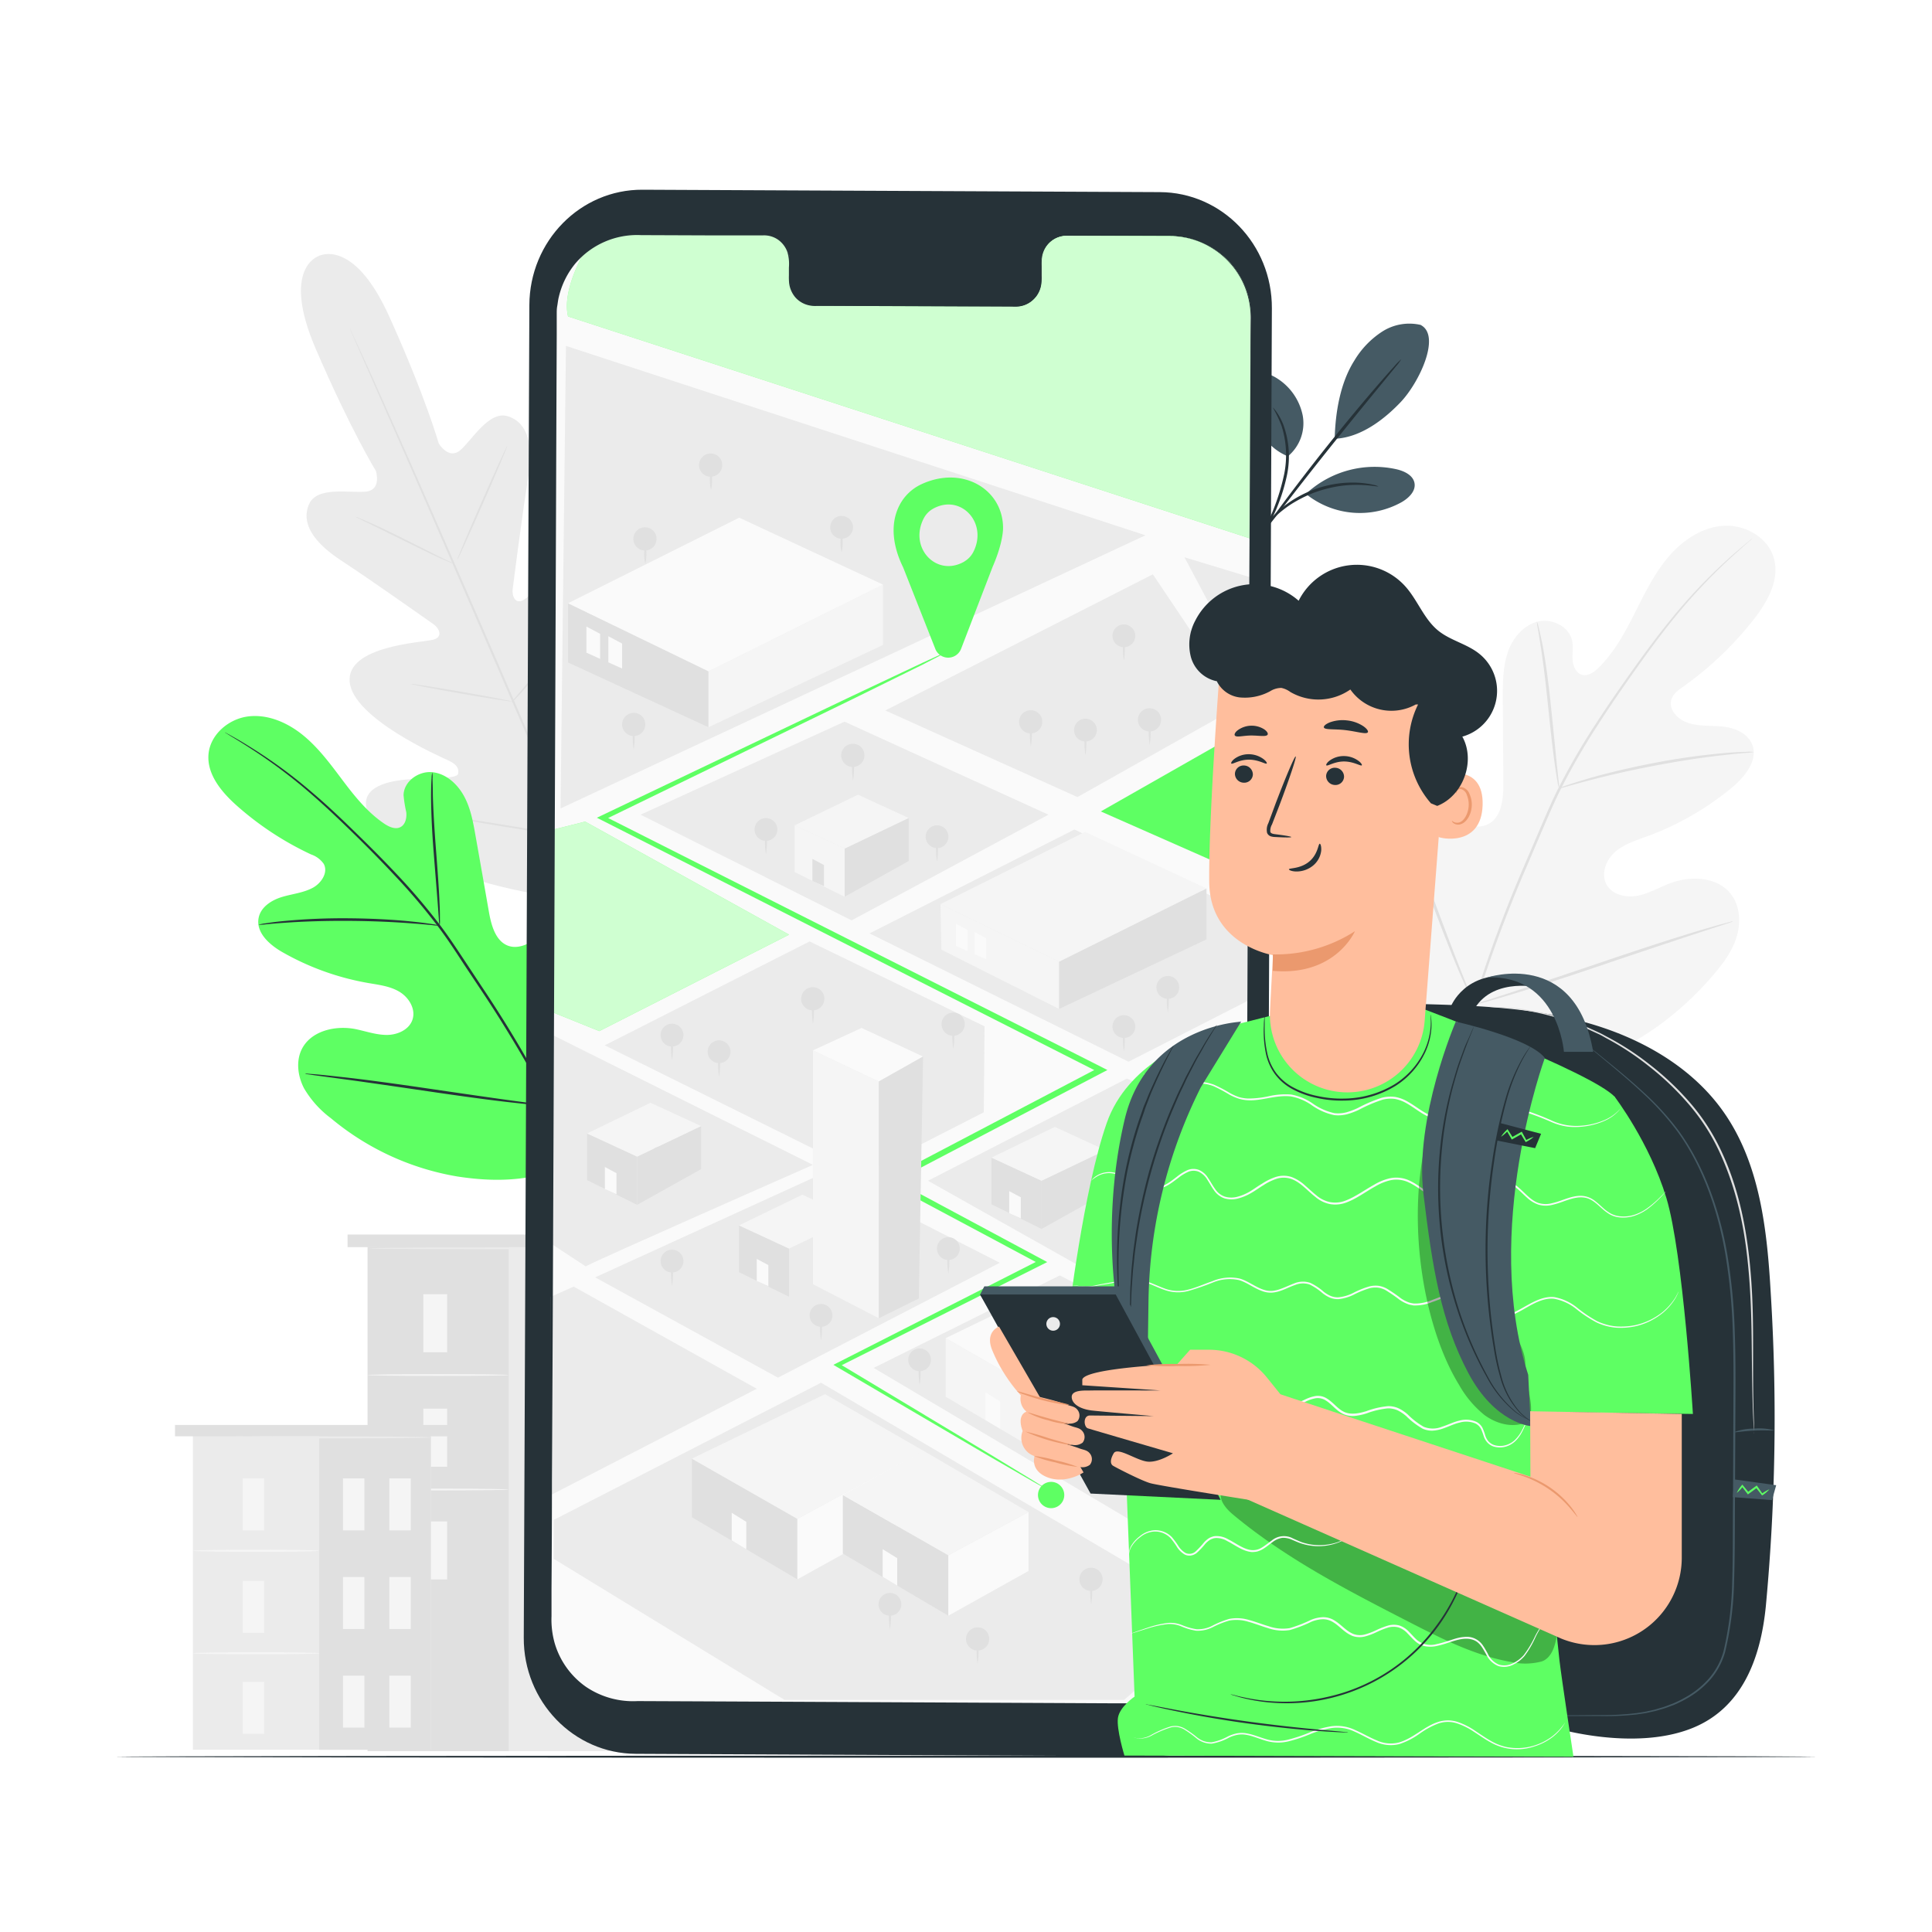 <svg class="animated" id="freepik_stories-navigation" xmlns="http://www.w3.org/2000/svg" viewBox="0 0 500 500" version="1.1" xmlns:xlink="http://www.w3.org/1999/xlink" xmlns:svgjs="http://svgjs.com/svgjs"><style>svg#freepik_stories-navigation:not(.animated) .animable {opacity: 0;}svg#freepik_stories-navigation.animated #freepik--Character--inject-19 {animation: 1.5s Infinite  linear wind;animation-delay: 0s;}            @keyframes wind {                0% {                    transform: rotate( 0deg );                }                25% {                    transform: rotate( 1deg );                }                75% {                    transform: rotate( -1deg );                }            }        </style><g id="freepik--background-complete--inject-19" class="animable" style="transform-origin: 252.388px 259.47px;"><rect x="95.12" y="322.65" width="68.79" height="130.55" style="fill: rgb(224, 224, 224); transform-origin: 129.515px 387.925px;" id="el2qwa67r1ii2" class="animable"></rect><rect x="131.66" y="322.65" width="32.25" height="130.55" style="fill: rgb(235, 235, 235); transform-origin: 147.785px 387.925px;" id="elud24r1w893j" class="animable"></rect><rect x="109.55" y="334.93" width="6.18" height="15.03" style="fill: rgb(245, 245, 245); transform-origin: 112.64px 342.445px;" id="el0rj8srd0suln" class="animable"></rect><rect x="109.55" y="393.74" width="6.18" height="15.03" style="fill: rgb(245, 245, 245); transform-origin: 112.64px 401.255px;" id="el5u81hheqzbm" class="animable"></rect><path d="M131.66,355.86c0,.13-8.18.23-18.27.23s-18.27-.1-18.27-.23,8.18-.24,18.27-.24S131.66,355.73,131.66,355.86Z" style="fill: rgb(245, 245, 245); transform-origin: 113.39px 355.855px;" id="el0boyq9090u7n" class="animable"></path><rect x="109.55" y="364.56" width="6.18" height="15.03" style="fill: rgb(245, 245, 245); transform-origin: 112.64px 372.075px;" id="eln613frpe83" class="animable"></rect><path d="M131.66,385.49c0,.12-8.18.23-18.27.23s-18.27-.11-18.27-.23,8.18-.24,18.27-.24S131.66,385.36,131.66,385.49Z" style="fill: rgb(245, 245, 245); transform-origin: 113.39px 385.485px;" id="elszxr8gtpj1l" class="animable"></path><rect x="138.51" y="334.93" width="6.18" height="15.03" style="fill: rgb(224, 224, 224); transform-origin: 141.6px 342.445px;" id="el0rdi3omuh3x" class="animable"></rect><rect x="151.93" y="334.93" width="6.18" height="15.03" style="fill: rgb(224, 224, 224); transform-origin: 155.02px 342.445px;" id="elqvkxfk234df" class="animable"></rect><rect x="138.51" y="363.45" width="6.18" height="15.03" style="fill: rgb(224, 224, 224); transform-origin: 141.6px 370.965px;" id="elsftjfobdsfq" class="animable"></rect><rect x="151.93" y="363.45" width="6.18" height="15.03" style="fill: rgb(224, 224, 224); transform-origin: 155.02px 370.965px;" id="elpck1glkfqf" class="animable"></rect><rect x="138.51" y="391.96" width="6.18" height="15.03" style="fill: rgb(224, 224, 224); transform-origin: 141.6px 399.475px;" id="el0wleqkytftd" class="animable"></rect><rect x="151.93" y="391.96" width="6.18" height="15.03" style="fill: rgb(224, 224, 224); transform-origin: 155.02px 399.475px;" id="ely9zvf39zfd" class="animable"></rect><rect x="89.95" y="319.49" width="79.13" height="3.27" style="fill: rgb(224, 224, 224); transform-origin: 129.515px 321.125px;" id="eloin4nldlr4i" class="animable"></rect><path d="M164.39,323.07c0,.13-15.37.23-34.33.23s-34.34-.1-34.34-.23,15.37-.23,34.34-.23S164.39,322.94,164.39,323.07Z" style="fill: rgb(235, 235, 235); transform-origin: 130.055px 323.07px;" id="el75eixvfzsne" class="animable"></path><rect x="49.92" y="371.61" width="61.58" height="81.22" style="fill: rgb(235, 235, 235); transform-origin: 80.71px 412.22px;" id="elmcqahyt8i3" class="animable"></rect><rect x="82.63" y="371.61" width="28.87" height="81.22" style="fill: rgb(224, 224, 224); transform-origin: 97.065px 412.22px;" id="elswjh9j4df9n" class="animable"></rect><rect x="62.83" y="382.61" width="5.54" height="13.45" style="fill: rgb(245, 245, 245); transform-origin: 65.6px 389.335px;" id="el0jxrt1xnx8c6" class="animable"></rect><rect x="62.83" y="435.26" width="5.54" height="13.45" style="fill: rgb(245, 245, 245); transform-origin: 65.6px 441.985px;" id="elw9k5x32dbl" class="animable"></rect><path d="M82.63,401.34c0,.15-7.33.27-16.36.27s-16.35-.12-16.35-.27,7.32-.28,16.35-.28S82.63,401.19,82.63,401.34Z" style="fill: rgb(245, 245, 245); transform-origin: 66.275px 401.335px;" id="el09t6bk0suslk" class="animable"></path><rect x="62.83" y="409.13" width="5.54" height="13.45" style="fill: rgb(245, 245, 245); transform-origin: 65.6px 415.855px;" id="elv4y4ytgw5qo" class="animable"></rect><path d="M82.63,427.86c0,.15-7.33.28-16.36.28s-16.35-.13-16.35-.28,7.32-.27,16.35-.27S82.63,427.71,82.63,427.86Z" style="fill: rgb(245, 245, 245); transform-origin: 66.275px 427.865px;" id="ela23aeews9zc" class="animable"></path><rect x="88.76" y="382.61" width="5.54" height="13.45" style="fill: rgb(245, 245, 245); transform-origin: 91.53px 389.335px;" id="el7aag4ngh7xw" class="animable"></rect><rect x="100.77" y="382.61" width="5.54" height="13.45" style="fill: rgb(245, 245, 245); transform-origin: 103.54px 389.335px;" id="eldqlolagrqns" class="animable"></rect><rect x="88.76" y="408.13" width="5.54" height="13.45" style="fill: rgb(245, 245, 245); transform-origin: 91.53px 414.855px;" id="el1ihepjja19cj" class="animable"></rect><rect x="100.77" y="408.13" width="5.54" height="13.45" style="fill: rgb(245, 245, 245); transform-origin: 103.54px 414.855px;" id="elc7x2uesxzg" class="animable"></rect><rect x="88.76" y="433.66" width="5.54" height="13.45" style="fill: rgb(245, 245, 245); transform-origin: 91.53px 440.385px;" id="eluvzfbjcue5s" class="animable"></rect><rect x="100.77" y="433.66" width="5.54" height="13.45" style="fill: rgb(245, 245, 245); transform-origin: 103.54px 440.385px;" id="elkh4fwa4ygo" class="animable"></rect><rect x="45.29" y="368.78" width="70.84" height="2.93" style="fill: rgb(224, 224, 224); transform-origin: 80.71px 370.245px;" id="elsvi5z91njwe" class="animable"></rect><path d="M111.93,372c0,.15-13.76.27-30.74.27s-30.74-.12-30.74-.27,13.76-.28,30.74-.28S111.93,371.84,111.93,372Z" style="fill: rgb(235, 235, 235); transform-origin: 81.19px 371.995px;" id="elva17no2yz9d" class="animable"></path><path d="M82.47,66.27s-9.8,3-.76,24,15.58,31.63,15.58,31.63,1.53,4.85-2.5,5.32-12.71-1.51-14.8,3.25c-2.18,4.93,1.18,9.94,8.34,14.61s22.48,15.49,23.87,16.47,2.63,3.27-.07,4S89.58,167.1,90.5,176.5s23,19.14,25.42,20.25,2.91,2.19,2.62,3.53-7,1-12.62,1.4S93.82,203.63,94.8,209s13.67,17.38,46,22.73l15.16,1.5L165.1,221c17.9-27.48,17.61-44.93,14.31-49.29s-8.77-.62-12.91,3.24-8.38,9.05-9.56,8.37-1.63-1.81-.83-4.32,8.53-25.4,2.22-32.42-20.27,7.1-22.65,8.58-3.21-1-3-2.67,2.58-20.29,4-28.73,0-14.29-5.14-16c-4.93-1.67-9.33,6.07-12.39,8.72s-5.62-1.75-5.62-1.75-3.38-12-12.8-32.84S82.27,66.34,82.27,66.34" style="fill: rgb(235, 235, 235); transform-origin: 129.52px 149.485px;" id="elxjau56pidwh" class="animable"></path><path d="M156.53,236.87c-6.86-15.37-18.6-42.9-28.8-66.48s-19.44-44.9-26.23-60.31l-8-18.23c-.94-2.14-1.68-3.81-2.18-5l-.56-1.3-.18-.45a3.6,3.6,0,0,1,.22.43c.15.31.35.73.6,1.28l2.27,4.92c2,4.28,4.76,10.49,8.19,18.18,6.86,15.37,16.16,36.68,26.36,60.25s21.88,51.13,28.67,66.53" style="fill: rgb(224, 224, 224); transform-origin: 123.735px 160.985px;" id="ele4jdt720v59" class="animable"></path><path d="M92,133.73a4.82,4.82,0,0,1,1,.37c.66.26,1.6.66,2.76,1.17,2.31,1,5.47,2.53,8.92,4.25l8.83,4.43,2.69,1.32a4.48,4.48,0,0,1,1,.53,5.06,5.06,0,0,1-1-.36c-.66-.26-1.6-.67-2.75-1.19-2.3-1.05-5.44-2.59-8.9-4.31l-8.86-4.36L93,134.27A5.14,5.14,0,0,1,92,133.73Z" style="fill: rgb(224, 224, 224); transform-origin: 104.6px 139.765px;" id="elrxr3eak96y" class="animable"></path><path d="M118.32,144.9c-.12-.06,2.68-6.7,6.26-14.85s6.58-14.71,6.7-14.66-2.69,6.7-6.27,14.85S118.44,145,118.32,144.9Z" style="fill: rgb(224, 224, 224); transform-origin: 124.8px 130.145px;" id="el2of0vhuw4qg" class="animable"></path><path d="M132.34,181.81a5.71,5.71,0,0,1,.68-.9l2-2.34c1.66-2,3.93-4.73,6.33-7.85s4.48-6,6-8.11l1.76-2.5a6.34,6.34,0,0,1,.69-.89,4.51,4.51,0,0,1-.54,1c-.37.62-.93,1.51-1.64,2.59-1.42,2.15-3.46,5.09-5.87,8.21s-4.72,5.85-6.44,7.78c-.87,1-1.58,1.73-2.08,2.24A5,5,0,0,1,132.34,181.81Z" style="fill: rgb(224, 224, 224); transform-origin: 141.07px 170.515px;" id="el26v81wsmu7k" class="animable"></path><path d="M106.33,177a4,4,0,0,1,1,.08l2.8.41c2.36.37,5.61.91,9.19,1.53s6.83,1.21,9.18,1.66l2.77.56a3.67,3.67,0,0,1,1,.27,4.48,4.48,0,0,1-1-.09l-2.79-.41c-2.36-.36-5.61-.9-9.2-1.53s-6.83-1.21-9.17-1.66l-2.77-.56A4.59,4.59,0,0,1,106.33,177Z" style="fill: rgb(224, 224, 224); transform-origin: 119.3px 179.253px;" id="el4ccixuh1p0n" class="animable"></path><path d="M114.57,211.1a7.93,7.93,0,0,1,1.32.13l3.59.51c3,.45,7.2,1.11,11.8,1.86s8.77,1.47,11.78,2l3.56.66a7.19,7.19,0,0,1,1.29.31,8,8,0,0,1-1.32-.13l-3.59-.51c-3-.45-7.19-1.11-11.8-1.86s-8.76-1.46-11.78-2l-3.56-.66A6.24,6.24,0,0,1,114.57,211.1Z" style="fill: rgb(224, 224, 224); transform-origin: 131.24px 213.835px;" id="el2e4xb4fz2ya" class="animable"></path><path d="M147.15,216.21a9.89,9.89,0,0,1,.84-1.16l2.38-3.06c2-2.58,4.76-6.16,7.7-10.2s5.5-7.76,7.34-10.47c.89-1.3,1.62-2.38,2.18-3.21a9.19,9.19,0,0,1,.85-1.15,9.23,9.23,0,0,1-.69,1.25c-.47.79-1.17,1.91-2.06,3.29-1.77,2.76-4.29,6.52-7.24,10.57s-5.75,7.6-7.82,10.13c-1,1.27-1.9,2.28-2.5,3A8.1,8.1,0,0,1,147.15,216.21Z" style="fill: rgb(224, 224, 224); transform-origin: 157.795px 201.585px;" id="el1jyu0h84bpi" class="animable"></path><path d="M374.8,275.76c-20.26-14.15-24.85-40.42-24.05-64,.13-3.94-.3-8.1,1.57-11.56s6.25-5.82,9.78-4.16c2.93,1.38,4.21,4.79,5.84,7.6a23,23,0,0,0,9.25,8.83c2.51,1.3,5.61,2.1,8.09.73,3.4-1.87,3.8-6.57,3.78-10.49q-.07-11-.14-21.92c0-3.92,0-7.92,1.18-11.64s3.92-7.18,7.65-8.22,8.34,1.1,9.12,4.94c.33,1.6,0,3.25.12,4.88s.86,3.43,2.41,3.88,3.13-.65,4.3-1.8c4.05-4,6.8-9.05,9.36-14.13s5.06-10.26,8.73-14.58,8.75-7.73,14.36-8.05,11.6,3.15,13,8.66-1.8,11.13-5.31,15.61a87.7,87.7,0,0,1-18.22,17.36c-1.24.88-2.58,1.83-3.05,3.28-.85,2.61,1.63,5.21,4.21,6.07,2.92,1,6.09.67,9.15,1s6.36,1.71,7.52,4.59c1.61,4-1.74,8.21-5,11a74.93,74.93,0,0,1-22.19,12.81c-2.88,1.05-5.92,2-8.24,4s-3.73,5.55-2.33,8.31,5,3.64,8,3.08,5.72-2.2,8.6-3.28c5.39-2,12.34-1.66,15.8,3,2.26,3.06,2.46,7.32,1.32,11s-3.48,6.79-5.95,9.69c-8.63,10.13-19.69,18.29-32.18,22.62s-24.08,5.51-36.5,1" style="fill: rgb(245, 245, 245); transform-origin: 405.076px 207.392px;" id="elwel5fixynd" class="animable"></path><path d="M374.49,293.27A172.51,172.51,0,0,1,380.9,261a349,349,0,0,1,13.94-37.82c1.41-3.28,2.79-6.53,4.16-9.72s2.74-6.36,4.26-9.37a177.92,177.92,0,0,1,9.75-16.8c3.36-5.19,6.74-10,9.93-14.47s6.26-8.57,9.21-12.19a140.48,140.48,0,0,1,15.18-16.05c1.93-1.74,3.48-3,4.54-3.92l1.21-1a2.51,2.51,0,0,1,.43-.32,3,3,0,0,1-.38.37l-1.17,1c-1,.91-2.54,2.25-4.44,4a149,149,0,0,0-15,16.17c-2.91,3.63-5.94,7.74-9.12,12.22s-6.52,9.29-9.85,14.48a177.29,177.29,0,0,0-9.68,16.76c-1.51,3-2.85,6.13-4.23,9.33s-2.75,6.44-4.16,9.72a359.36,359.36,0,0,0-14,37.72A174.72,174.72,0,0,0,375,293.32" style="fill: rgb(224, 224, 224); transform-origin: 414px 216.33px;" id="elrgl4ojfvojg" class="animable"></path><path d="M403.47,204a8.14,8.14,0,0,1-.38-1.68c-.21-1.08-.45-2.66-.73-4.61-.55-3.9-1.14-9.32-1.75-15.29s-1.28-11.37-1.89-15.26c-.3-1.94-.56-3.51-.75-4.59a7.59,7.59,0,0,1-.22-1.7,8.16,8.16,0,0,1,.49,1.64c.28,1.07.61,2.63,1,4.57.74,3.87,1.48,9.28,2.1,15.26s1.13,11.23,1.55,15.31c.19,1.84.36,3.39.49,4.63A7.66,7.66,0,0,1,403.47,204Z" style="fill: rgb(224, 224, 224); transform-origin: 400.617px 182.435px;" id="el2bgi8h0e5xs" class="animable"></path><path d="M453.87,194.61a11.13,11.13,0,0,1-2,.24c-1.29.11-3.16.27-5.47.54-4.62.49-11,1.41-17.93,2.72s-13.22,2.79-17.71,4c-2.25.58-4.06,1.1-5.31,1.45a11.66,11.66,0,0,1-2,.49,10.27,10.27,0,0,1,1.88-.76c1.23-.43,3-1,5.26-1.67,4.47-1.33,10.73-2.88,17.71-4.21a177.61,177.61,0,0,1,18-2.52c2.32-.2,4.21-.28,5.51-.31A9.35,9.35,0,0,1,453.87,194.61Z" style="fill: rgb(224, 224, 224); transform-origin: 428.66px 199.294px;" id="elyl2akpkv1m" class="animable"></path><path d="M381.52,260s-.15-.2-.35-.61l-.86-1.82c-.74-1.59-1.76-3.92-3-6.8-2.43-5.78-5.54-13.86-8.85-22.82s-6.34-17.07-8.65-22.89l-2.75-6.88-.74-1.87a2.86,2.86,0,0,1-.21-.68,2.6,2.6,0,0,1,.34.62c.24.49.52,1.09.87,1.82.74,1.59,1.75,3.91,3,6.8,2.44,5.77,5.54,13.85,8.85,22.82s6.34,17.06,8.65,22.88l2.75,6.88c.3.75.54,1.37.74,1.88A3.19,3.19,0,0,1,381.52,260Z" style="fill: rgb(224, 224, 224); transform-origin: 368.815px 227.815px;" id="ele7h4xtiqoo9" class="animable"></path><path d="M448.49,238.45a2.59,2.59,0,0,1-.66.27l-1.95.65-7.17,2.33c-6.06,2-14.39,4.77-23.59,7.89s-17.58,5.85-23.67,7.69c-3.05.92-5.53,1.64-7.25,2.1l-2,.52a2.32,2.32,0,0,1-.7.13,3.15,3.15,0,0,1,.66-.27l1.94-.65,7.18-2.33c6.05-2,14.39-4.77,23.59-7.89s17.57-5.85,23.67-7.69c3.05-.92,5.52-1.64,7.24-2.1l2-.52A2.28,2.28,0,0,1,448.49,238.45Z" style="fill: rgb(224, 224, 224); transform-origin: 414.995px 249.24px;" id="elgevcgya56kf" class="animable"></path></g><g id="freepik--Floor--inject-19" class="animable" style="transform-origin: 250px 454.635px;"><path d="M470.24,454.64c0,.14-98.61.26-220.23.26s-220.25-.12-220.25-.26,98.59-.27,220.25-.27S470.24,454.49,470.24,454.64Z" style="fill: rgb(38, 50, 56); transform-origin: 250px 454.635px;" id="elkvjlghusagr" class="animable"></path></g><g id="freepik--Plants--inject-19" class="animable" style="transform-origin: 211.873px 199.468px;"><path d="M151.32,299.36c15.89-16,15.72-40.42,11.14-61.52-.77-3.53-1.06-7.34-3.31-10.14s-6.58-4.21-9.48-2.14c-2.41,1.72-3,5-4,7.79a21,21,0,0,1-6.87,9.46c-2,1.58-4.7,2.8-7.15,2-3.37-1.13-4.5-5.29-5.12-8.82q-1.72-9.87-3.47-19.73c-.62-3.53-1.26-7.13-3-10.28s-4.69-5.81-8.22-6.14-7.32,2.36-7.4,5.94a33.42,33.42,0,0,0,.7,4.41c.17,1.48-.22,3.22-1.53,3.88s-2.93-.07-4.17-.91c-4.29-2.9-7.59-7-10.73-11.17s-6.23-8.4-10.24-11.68-9.13-5.53-14.23-4.9-9.92,4.74-10.29,9.92,3.45,9.72,7.33,13.17a79.73,79.73,0,0,0,19.23,12.63,6.57,6.57,0,0,1,3.28,2.45c1.19,2.21-.61,4.95-2.79,6.15-2.47,1.35-5.37,1.6-8.06,2.42s-5.44,2.58-6,5.37c-.79,3.87,2.91,7.09,6.33,9a68.5,68.5,0,0,0,22,7.88c2.77.48,5.65.81,8.07,2.25s4.26,4.38,3.45,7.1-3.91,4.1-6.72,4.09-5.5-1-8.27-1.55c-5.18-.94-11.38.53-13.72,5.28-1.53,3.13-1,7,.61,10.09a26.13,26.13,0,0,0,6.94,7.73,68.84,68.84,0,0,0,32.65,15.07c11.94,1.85,22.55,1,33-5.11" style="fill: rgb(94, 255, 99); transform-origin: 109.537px 245.315px;" id="elyulspksh0s" class="animable"></path><path d="M154.46,315.05a156.79,156.79,0,0,0-11.05-28,321.36,321.36,0,0,0-18.74-31.73l-5.33-8.06c-1.76-2.65-3.51-5.27-5.37-7.72A161,161,0,0,0,102.45,226c-3.87-4.12-7.69-7.88-11.29-11.38s-7-6.69-10.29-9.46a125.8,125.8,0,0,0-16.28-11.94c-2-1.26-3.63-2.18-4.72-2.79l-1.25-.69a2.18,2.18,0,0,0-.44-.21,3,3,0,0,0,.41.27l1.21.75c1.08.64,2.66,1.6,4.66,2.89a134.24,134.24,0,0,1,16.11,12.08c3.22,2.79,6.62,6,10.21,9.49s7.38,7.3,11.23,11.42a161.09,161.09,0,0,1,11.45,13.48c1.85,2.45,3.57,5,5.33,7.7s3.53,5.34,5.34,8.06a329.18,329.18,0,0,1,18.74,31.63A160.2,160.2,0,0,1,154,315.18" style="fill: rgb(38, 50, 56); transform-origin: 106.32px 252.355px;" id="elysyfsqyja9h" class="animable"></path><path d="M113.78,239.54a6.57,6.57,0,0,0,.07-1.56c0-1,0-2.47-.1-4.27-.14-3.6-.51-8.57-.93-14s-.71-10.43-.8-14c0-1.79-.07-3.25-.08-4.25a6.29,6.29,0,0,0-.08-1.57,8,8,0,0,0-.17,1.56c-.08,1-.12,2.46-.13,4.26,0,3.61.18,8.59.61,14.08s.82,10.28,1.11,14c.13,1.68.23,3.1.31,4.25A6.72,6.72,0,0,0,113.78,239.54Z" style="fill: rgb(38, 50, 56); transform-origin: 112.714px 219.715px;" id="elp3mnstjds2m" class="animable"></path><path d="M66.91,239.33a11,11,0,0,0,1.85-.11c1.18-.11,2.89-.28,5-.41,4.23-.31,10.09-.53,16.57-.49s12.34.34,16.58.68c2.12.15,3.83.32,5,.43a8.86,8.86,0,0,0,1.85.11,11,11,0,0,0-1.82-.37c-1.17-.18-2.88-.43-5-.64-4.24-.46-10.12-.83-16.62-.88a162,162,0,0,0-16.61.69c-2.12.19-3.83.43-5,.62A8.85,8.85,0,0,0,66.91,239.33Z" style="fill: rgb(38, 50, 56); transform-origin: 90.335px 238.596px;" id="elllql0j3198l" class="animable"></path><path d="M142.7,286.32a3,3,0,0,0,.21-.61l.48-1.78c.4-1.55.93-3.81,1.55-6.6,1.24-5.6,2.71-13.37,4.22-22s2.91-16.38,4-22c.55-2.73,1-5,1.35-6.64.14-.72.26-1.32.36-1.81a2.77,2.77,0,0,0,.08-.64s-.1.2-.21.61l-.48,1.78c-.41,1.55-.94,3.8-1.56,6.6-1.24,5.59-2.71,13.37-4.22,22s-2.9,16.39-4,22c-.56,2.72-1,5-1.35,6.63-.15.73-.26,1.33-.36,1.81A2.82,2.82,0,0,0,142.7,286.32Z" style="fill: rgb(38, 50, 56); transform-origin: 148.825px 255.28px;" id="el4pu3gmz7ykb" class="animable"></path><path d="M78.93,277.88a3.16,3.16,0,0,0,.64.13l1.86.27,6.83.92c5.77.77,13.72,1.93,22.51,3.22s16.76,2.39,22.55,3c2.89.33,5.23.57,6.85.71l1.87.14a2.55,2.55,0,0,0,.66,0,2.19,2.19,0,0,0-.64-.14l-1.86-.27-6.83-.91c-5.77-.78-13.72-1.94-22.51-3.23s-16.76-2.39-22.54-3c-2.9-.33-5.24-.57-6.86-.71l-1.87-.14A1.86,1.86,0,0,0,78.93,277.88Z" style="fill: rgb(38, 50, 56); transform-origin: 110.815px 282.068px;" id="el7do6g6gd0xq" class="animable"></path><path d="M333.32,118.08a11.14,11.14,0,0,0,3.83-10.5,14.8,14.8,0,0,0-6.37-9.48c-1.49-1-3.34-1.84-5.07-1.32a4.73,4.73,0,0,0-3.08,3.71,9.57,9.57,0,0,0,.58,5c1.89,5.48,4.73,10.43,10.11,12.61" style="fill: rgb(69, 90, 100); transform-origin: 329.922px 107.361px;" id="el6dl7fvqm7r" class="animable"></path><path d="M338.39,127.44a26.05,26.05,0,0,1,23-6c2.05.47,4.35,1.56,4.69,3.63s-1.52,3.84-3.34,4.89a22.23,22.23,0,0,1-24.6-2" style="fill: rgb(69, 90, 100); transform-origin: 352.13px 126.79px;" id="elh54hcdtjo7c" class="animable"></path><path d="M367.75,84.11a13,13,0,0,0-10.07,1.73,22.92,22.92,0,0,0-7.2,7.52c-3.63,5.73-4.9,13.42-5.06,20.19,7.51-.3,13.94-6.21,17-9.41,4.85-5.06,10.55-17.16,5.32-20" style="fill: rgb(69, 90, 100); transform-origin: 357.621px 98.653px;" id="eld6cjrxjfsw" class="animable"></path><path d="M327,137.67a26,26,0,0,0,1.87-2.83,47.52,47.52,0,0,0,4.24-12.07,24,24,0,0,0-.94-12.74,15.82,15.82,0,0,0-1.82-3.45c-.54-.75-.89-1.11-.93-1.08a33.2,33.2,0,0,1,2.25,4.72,25.14,25.14,0,0,1,.69,12.41,55.59,55.59,0,0,1-4,12" style="fill: rgb(38, 50, 56); transform-origin: 330.284px 121.584px;" id="eldukaf3jawhd" class="animable"></path><path d="M327,137.76l3.91-5c3.3-4.27,7.86-10.16,13-16.59s9.85-12.2,13.28-16.37l4.05-4.94a13.14,13.14,0,0,0,1.41-1.88A14.6,14.6,0,0,0,361,94.62c-1,1.11-2.46,2.75-4.23,4.79-3.54,4.07-8.33,9.79-13.46,16.23s-9.64,12.39-12.83,16.75c-1.59,2.18-2.86,4-3.72,5.2" style="fill: rgb(38, 50, 56); transform-origin: 344.705px 115.37px;" id="eliliz0h24t5" class="animable"></path><path d="M356.71,125.87a4.79,4.79,0,0,0-1.31-.4,11,11,0,0,0-1.57-.3,19.19,19.19,0,0,0-2.11-.23,28.13,28.13,0,0,0-5.52.21A29.21,29.21,0,0,0,333.66,130a27.57,27.57,0,0,0-4.22,3.58,18.35,18.35,0,0,0-1.4,1.59,9.93,9.93,0,0,0-1,1.29c-.49.73-.42,1.07-.38,1.1a46.35,46.35,0,0,1,3.11-3.6,30.32,30.32,0,0,1,4.23-3.38,34.31,34.31,0,0,1,5.87-3,33.83,33.83,0,0,1,6.38-1.72,30.78,30.78,0,0,1,5.4-.37C354.79,125.56,356.68,126,356.71,125.87Z" style="fill: rgb(38, 50, 56); transform-origin: 341.671px 131.224px;" id="elh4h0u9srth" class="animable"></path></g><g id="freepik--Device--inject-19" class="animable" style="transform-origin: 232.355px 251.805px;"><path d="M298.42,454.51l-133.87-.62c-16.1-.07-29.09-13.54-29-30.09L137,78.94c.07-16.55,13.18-29.92,29.29-29.84l133.87.62c16.1.07,29.09,13.54,29,30.09l-1.46,344.86C327.64,441.22,314.53,454.59,298.42,454.51Z" style="fill: rgb(38, 50, 56); transform-origin: 232.355px 251.805px;" id="el2ueu2xco62f" class="animable"></path><path d="M318.55,364.13a2.95,2.95,0,1,1-2.94-2.95A2.95,2.95,0,0,1,318.55,364.13Z" style="fill: rgb(224, 224, 224); transform-origin: 315.6px 364.13px;" id="elr7d7wj57hlq" class="animable"></path><path d="M315.61,370.6a20.26,20.26,0,0,1,0-6.47,20.26,20.26,0,0,1,0,6.47Z" style="fill: rgb(224, 224, 224); transform-origin: 315.61px 367.365px;" id="elt3geptvjyx" class="animable"></path><path d="M302.83,61.1,276.06,61a6.65,6.65,0,0,0-6.53,6.77l0,4.85A6.65,6.65,0,0,1,263,79.37l-52.19-.24a6.66,6.66,0,0,1-6.47-6.83l0-4.85a6.65,6.65,0,0,0-6.47-6.83l-9.42,0L165,60.47a21.06,21.06,0,0,0-21.16,21l-1.43,337.89a21.06,21.06,0,0,0,21,21.16l137.81.64a21.07,21.07,0,0,0,21.16-21L323.8,82.26A21.08,21.08,0,0,0,302.83,61.1Z" style="fill: rgb(250, 250, 250); transform-origin: 233.105px 250.815px;" id="el827onm8c9bv" class="animable"></path><path d="M151.58,327.74c1.18-.88,58.81-26.27,58.81-26.27l-67.32-33.58L142.84,322Z" style="fill: rgb(235, 235, 235); transform-origin: 176.615px 297.815px;" id="el9pxo1slbsdm" class="animable"></path><polygon points="155.1 266.85 204.21 241.89 151.44 212.63 143.3 214.67 143.1 262.01 155.1 266.85" style="fill: rgb(94, 255, 99); transform-origin: 173.655px 239.74px;" id="elsttb52n5kyb" class="animable"></polygon><g id="elzescom0vibe"><polygon points="155.1 266.85 204.21 241.89 151.44 212.63 143.3 214.67 143.1 262.01 155.1 266.85" style="fill: rgb(255, 255, 255); opacity: 0.7; transform-origin: 173.655px 239.74px;" class="animable"></polygon></g><polygon points="145.07 209.23 296.44 138.53 146.47 89.52 145.07 209.23" style="fill: rgb(235, 235, 235); transform-origin: 220.755px 149.375px;" id="eluqiutl69u5s" class="animable"></polygon><polygon points="143.31 393.35 212.48 357.85 315.45 418.43 290.92 439.94 203.05 439.94 143.31 403.43 143.31 393.35" style="fill: rgb(235, 235, 235); transform-origin: 229.38px 398.895px;" id="elnuz4w9zmk8j" class="animable"></polygon><polygon points="226.1 354.01 311.64 404.73 321.18 403.65 321.18 354.88 274.3 330.07 226.1 354.01" style="fill: rgb(235, 235, 235); transform-origin: 273.64px 367.4px;" id="el91mwmr1z32j" class="animable"></polygon><polygon points="240.16 305.58 320.81 350.95 320.81 291.64 291.63 279.14 240.16 305.58" style="fill: rgb(235, 235, 235); transform-origin: 280.485px 315.045px;" id="el2z83qc08kwp" class="animable"></polygon><polygon points="154.02 330.58 201.33 356.54 258.75 326.8 213.13 303.6 154.02 330.58" style="fill: rgb(235, 235, 235); transform-origin: 206.385px 330.07px;" id="elnn7mu71wl38" class="animable"></polygon><polygon points="225.04 241.56 292.06 274.77 323.14 258.9 323.34 236.64 278.07 214.67 225.04 241.56" style="fill: rgb(235, 235, 235); transform-origin: 274.19px 244.72px;" id="el6pjddljoy0b" class="animable"></polygon><polygon points="156.5 270.53 223.52 303.74 254.6 287.87 254.8 265.61 209.52 243.64 156.5 270.53" style="fill: rgb(235, 235, 235); transform-origin: 205.65px 273.69px;" id="el6wj713pahu7" class="animable"></polygon><polygon points="165.78 210.84 220.4 238.19 271.34 210.84 218.56 186.76 165.78 210.84" style="fill: rgb(235, 235, 235); transform-origin: 218.56px 212.475px;" id="el598dgbjjlyu" class="animable"></polygon><path d="M271.34,385.62a6.72,6.72,0,0,1-1-.5l-2.82-1.59-10.85-6.27-40.16-23.55-.83-.49.86-.44L269.23,326v1.22l-39.34-21-1.24-.66,1.25-.66,54.64-28.68v1.39l-6.52-3.3-122.4-62.1-1.15-.58,1.17-.56,65-31,18-8.49,4.74-2.18,1.23-.54a2.18,2.18,0,0,1,.43-.15,1.62,1.62,0,0,1-.39.24l-1.18.62L238.78,172l-17.88,8.81-64.71,31.47V211.1l122.53,61.83,6.52,3.3,1.35.69-1.34.7-54.68,28.62v-1.32L269.86,326l1.16.62-1.17.59L217,353.73l0-.93,39.92,24,10.7,6.51,2.75,1.72A5.69,5.69,0,0,1,271.34,385.62Z" style="fill: rgb(94, 255, 99); transform-origin: 220.53px 277.165px;" id="ellk7fpomxo6n" class="animable"></path><path d="M259.59,136.64c0-10-10.48-16.3-21.17-11.3a12.13,12.13,0,0,0-5.62,5.39c-2.69,5.21-1.5,11.16.93,16.1l8.32,21.08a3.58,3.58,0,0,0,6.68,0l8.15-21.19C259.71,140.24,259.59,136.64,259.59,136.64Zm-10,8.68c-7.19,4.18-14.47-3.54-10.53-11.16a6,6,0,0,1,2.28-2.42c7.19-4.18,14.47,3.54,10.53,11.16A6,6,0,0,1,249.55,145.32Z" style="fill: rgb(94, 255, 99); transform-origin: 245.428px 146.894px;" id="elulileb00b3" class="animable"></path><polygon points="243.63 245.78 243.39 234 274.1 248.87 274.1 261.11 243.63 245.78" style="fill: rgb(245, 245, 245); transform-origin: 258.745px 247.555px;" id="eltj2lu47khug" class="animable"></polygon><polygon points="274.1 248.87 312.24 229.92 312.24 243.11 274.1 261.11 274.1 248.87" style="fill: rgb(224, 224, 224); transform-origin: 293.17px 245.515px;" id="el89ya5xqvcdp" class="animable"></polygon><polygon points="243.39 234 280.82 215.28 312.24 229.92 274.1 248.87 243.39 234" style="fill: rgb(245, 245, 245); transform-origin: 277.815px 232.075px;" id="elhux8p2kbzve" class="animable"></polygon><polygon points="247.4 239.09 247.4 244.8 250.4 246.15 250.4 240.69 247.4 239.09" style="fill: rgb(250, 250, 250); transform-origin: 248.9px 242.62px;" id="el8wneedya8tj" class="animable"></polygon><polygon points="252.2 241.2 252.2 246.92 255.21 248.27 255.21 242.81 252.2 241.2" style="fill: rgb(250, 250, 250); transform-origin: 253.705px 244.735px;" id="elmmkfupcbgmr" class="animable"></polygon><polygon points="147.01 171.45 147.01 156.12 183.36 173.73 183.36 188.21 147.01 171.45" style="fill: rgb(224, 224, 224); transform-origin: 165.185px 172.165px;" id="elg98585bxlcg" class="animable"></polygon><polygon points="183.36 173.73 228.52 151.29 228.52 166.91 183.36 188.21 183.36 173.73" style="fill: rgb(245, 245, 245); transform-origin: 205.94px 169.75px;" id="ela743qqourv5" class="animable"></polygon><polygon points="147.01 156.12 191.31 133.97 228.52 151.29 183.36 173.73 147.01 156.12" style="fill: rgb(250, 250, 250); transform-origin: 187.765px 153.85px;" id="eltiankkt2j1" class="animable"></polygon><polygon points="151.76 162.14 151.76 168.91 155.31 170.51 155.31 164.04 151.76 162.14" style="fill: rgb(250, 250, 250); transform-origin: 153.535px 166.325px;" id="elexxmi4bu94o" class="animable"></polygon><polygon points="157.44 164.65 157.44 171.41 161 173.02 161 166.55 157.44 164.65" style="fill: rgb(250, 250, 250); transform-origin: 159.22px 168.835px;" id="elnpbgxnqqvbi" class="animable"></polygon><path d="M256.59,299.59v12.08l13,6.39V305.58Z" style="fill: rgb(224, 224, 224); transform-origin: 263.09px 308.825px;" id="eln11tx88h3u" class="animable"></path><polygon points="286.09 297.67 269.54 305.58 269.54 318.06 286.09 308.82 286.09 297.67" style="fill: rgb(224, 224, 224); transform-origin: 277.815px 307.865px;" id="elxyxw05b6rna" class="animable"></polygon><polygon points="256.59 299.59 272.99 291.64 286.09 297.67 269.54 305.58 256.59 299.59" style="fill: rgb(245, 245, 245); transform-origin: 271.34px 298.61px;" id="el9dhf4fh6hgd" class="animable"></polygon><polygon points="261.19 308.26 261.19 313.97 264.19 315.33 264.19 309.87 261.19 308.26" style="fill: rgb(250, 250, 250); transform-origin: 262.69px 311.795px;" id="elfk3wp6uc0it" class="animable"></polygon><path d="M151.94,293.34v12.08l12.95,6.39V299.33Z" style="fill: rgb(224, 224, 224); transform-origin: 158.415px 302.575px;" id="elo7d7eglcqn" class="animable"></path><polygon points="181.45 291.42 164.89 299.33 164.89 311.81 181.45 302.57 181.45 291.42" style="fill: rgb(224, 224, 224); transform-origin: 173.17px 301.615px;" id="el6itw4rjctl3" class="animable"></polygon><polygon points="151.94 293.34 168.35 285.39 181.45 291.42 164.89 299.33 151.94 293.34" style="fill: rgb(245, 245, 245); transform-origin: 166.695px 292.36px;" id="el3f629ie5cff" class="animable"></polygon><polygon points="156.54 302.01 156.54 307.72 159.54 309.08 159.54 303.62 156.54 302.01" style="fill: rgb(250, 250, 250); transform-origin: 158.04px 305.545px;" id="el4womhagszvm" class="animable"></polygon><path d="M205.65,213.6v12.09l12.95,6.39V219.6Z" style="fill: rgb(245, 245, 245); transform-origin: 212.125px 222.84px;" id="elo4jqp0zpg2" class="animable"></path><polygon points="235.16 211.69 218.6 219.6 218.6 232.08 235.16 222.84 235.16 211.69" style="fill: rgb(224, 224, 224); transform-origin: 226.88px 221.885px;" id="elcln127ej60d" class="animable"></polygon><polygon points="205.65 213.6 222.06 205.66 235.16 211.69 218.6 219.6 205.65 213.6" style="fill: rgb(245, 245, 245); transform-origin: 220.405px 212.63px;" id="ellxmdp0zahwc" class="animable"></polygon><polygon points="210.25 222.28 210.25 227.99 213.25 229.35 213.25 223.88 210.25 222.28" style="fill: rgb(224, 224, 224); transform-origin: 211.75px 225.815px;" id="elv857m71bqy" class="animable"></polygon><path d="M191.25,317.13v12.09l12.95,6.38V323.13Z" style="fill: rgb(224, 224, 224); transform-origin: 197.725px 326.365px;" id="elatvowmdg0bv" class="animable"></path><polygon points="220.76 315.21 204.21 323.13 204.21 335.6 220.76 326.37 220.76 315.21" style="fill: rgb(235, 235, 235); transform-origin: 212.485px 325.405px;" id="el8ypcfuzn9tx" class="animable"></polygon><polygon points="191.25 317.13 207.66 309.19 220.76 315.21 204.21 323.13 191.25 317.13" style="fill: rgb(245, 245, 245); transform-origin: 206.005px 316.16px;" id="elcz43fhgrvfn" class="animable"></polygon><polygon points="195.85 325.8 195.85 331.52 198.85 332.87 198.85 327.41 195.85 325.8" style="fill: rgb(250, 250, 250); transform-origin: 197.35px 329.335px;" id="elz5n0c9wsk0g" class="animable"></polygon><path d="M244.73,346.32v15.15L272,377.54V361.9Z" style="fill: rgb(245, 245, 245); transform-origin: 258.365px 361.93px;" id="elfyj36b6c45f" class="animable"></path><polygon points="292.79 350.72 272.03 361.9 272.03 377.54 292.79 365.96 292.79 350.72" style="fill: rgb(224, 224, 224); transform-origin: 282.41px 364.13px;" id="elgnmsp5gfph9" class="animable"></polygon><polygon points="244.73 346.31 265.31 336.35 292.79 350.72 272.03 361.9 244.73 346.31" style="fill: rgb(250, 250, 250); transform-origin: 268.76px 349.125px;" id="elmwlno8gvov" class="animable"></polygon><polygon points="255.04 360.33 255.04 367.49 258.81 369.75 258.81 362.67 255.04 360.33" style="fill: rgb(250, 250, 250); transform-origin: 256.925px 365.04px;" id="ela03ha1gngpa" class="animable"></polygon><path d="M179.06,377.5v15.15l27.3,16.08V393.08Z" style="fill: rgb(224, 224, 224); transform-origin: 192.71px 393.115px;" id="elul9lsswy82" class="animable"></path><polygon points="238.94 375.43 206.36 393.08 206.36 408.73 239.03 390.62 238.94 375.43" style="fill: rgb(250, 250, 250); transform-origin: 222.695px 392.08px;" id="elmri6ccjspym" class="animable"></polygon><polygon points="179.06 377.5 213.52 360.81 239.03 375.49 206.36 393.08 179.06 377.5" style="fill: rgb(245, 245, 245); transform-origin: 209.045px 376.945px;" id="el631q94t858u" class="animable"></polygon><polygon points="189.37 391.51 189.37 398.68 193.13 400.94 193.13 393.85 189.37 391.51" style="fill: rgb(250, 250, 250); transform-origin: 191.25px 396.225px;" id="elztf3ve4u8c" class="animable"></polygon><polygon points="282.4 320.85 282.4 381.36 299.44 390.17 299.44 328.9 282.4 320.85" style="fill: rgb(245, 245, 245); transform-origin: 290.92px 355.51px;" id="elu6g3hrbv07" class="animable"></polygon><polygon points="294.99 315.05 282.4 320.85 299.44 328.9 310.9 322.44 294.99 315.05" style="fill: rgb(250, 250, 250); transform-origin: 296.65px 321.975px;" id="elxu9mjmm3hf" class="animable"></polygon><polygon points="299.44 328.9 299.44 390.17 309.81 384.59 310.9 322.44 299.44 328.9" style="fill: rgb(224, 224, 224); transform-origin: 305.17px 356.305px;" id="elkv1er60d5uj" class="animable"></polygon><polygon points="210.39 271.84 210.39 332.35 227.43 341.16 227.43 279.89 210.39 271.84" style="fill: rgb(245, 245, 245); transform-origin: 218.91px 306.5px;" id="el45pmqe4rohx" class="animable"></polygon><polygon points="222.97 266.03 210.39 271.84 227.43 279.89 238.89 273.43 222.97 266.03" style="fill: rgb(250, 250, 250); transform-origin: 224.64px 272.96px;" id="elqs57revpw3r" class="animable"></polygon><polygon points="227.43 279.89 227.43 341.16 237.79 336.05 238.89 273.43 227.43 279.89" style="fill: rgb(224, 224, 224); transform-origin: 233.16px 307.295px;" id="elg0xrhntxfv4" class="animable"></polygon><path d="M218.12,386.91v15.15l27.31,16.08V402.5Z" style="fill: rgb(224, 224, 224); transform-origin: 231.775px 402.525px;" id="el12eyic4mcgz" class="animable"></path><polygon points="266.18 391.32 245.43 402.5 245.43 418.14 266.18 406.56 266.18 391.32" style="fill: rgb(250, 250, 250); transform-origin: 255.805px 404.73px;" id="elijyiysptjub" class="animable"></polygon><polygon points="218.12 386.91 238.94 375.43 266.18 391.32 245.43 402.5 218.12 386.91" style="fill: rgb(245, 245, 245); transform-origin: 242.15px 388.965px;" id="elm5q1h3tbc2" class="animable"></polygon><polygon points="228.43 400.92 228.43 408.09 232.2 410.35 232.2 403.26 228.43 400.92" style="fill: rgb(250, 250, 250); transform-origin: 230.315px 405.635px;" id="eltk4wmyo23mq" class="animable"></polygon><polygon points="278.84 206.28 229.12 183.87 298.36 148.63 321.08 182.51 278.84 206.28" style="fill: rgb(235, 235, 235); transform-origin: 275.1px 177.455px;" id="el6a9vmncbd3e" class="animable"></polygon><polygon points="323.1 226.86 323.44 188.06 284.89 210 323.1 226.86" style="fill: rgb(94, 255, 99); transform-origin: 304.165px 207.46px;" id="el7e29o3yq8wo" class="animable"></polygon><path d="M293.81,265.72a2.95,2.95,0,1,1-2.95-3A3,3,0,0,1,293.81,265.72Z" style="fill: rgb(224, 224, 224); transform-origin: 290.86px 265.67px;" id="elwcxn0l2uz1i" class="animable"></path><path d="M290.86,272.19a20.26,20.26,0,0,1,0-6.47,20.26,20.26,0,0,1,0,6.47Z" style="fill: rgb(224, 224, 224); transform-origin: 290.86px 268.955px;" id="el9t7vmm7yx55" class="animable"></path><path d="M213.34,258.49a3,3,0,1,1-3-3A2.95,2.95,0,0,1,213.34,258.49Z" style="fill: rgb(224, 224, 224); transform-origin: 210.34px 258.49px;" id="el1ddtpvr3a4g" class="animable"></path><path d="M210.39,265a20.26,20.26,0,0,1,0-6.47,20.26,20.26,0,0,1,0,6.47Z" style="fill: rgb(224, 224, 224); transform-origin: 210.39px 261.765px;" id="elyn6osj2nvfe" class="animable"></path><path d="M173.92,299.67a2.95,2.95,0,1,1-2.95-2.95A2.95,2.95,0,0,1,173.92,299.67Z" style="fill: rgb(224, 224, 224); transform-origin: 170.97px 299.67px;" id="elpdpm228w8x" class="animable"></path><path d="M171,306.14a20.26,20.26,0,0,1,0-6.47,20.26,20.26,0,0,1,0,6.47Z" style="fill: rgb(224, 224, 224); transform-origin: 171px 302.905px;" id="el6sg1ehgvg8" class="animable"></path><path d="M176.87,267.89a2.95,2.95,0,1,1-3-2.95A2.95,2.95,0,0,1,176.87,267.89Z" style="fill: rgb(224, 224, 224); transform-origin: 173.92px 267.89px;" id="el7jw76a47ojk" class="animable"></path><path d="M173.92,274.36a20.26,20.26,0,0,1,0-6.47,20.26,20.26,0,0,1,0,6.47Z" style="fill: rgb(224, 224, 224); transform-origin: 173.92px 271.125px;" id="eln1d0fikw9" class="animable"></path><path d="M249.67,265a3,3,0,1,1-2.95-2.94A2.95,2.95,0,0,1,249.67,265Z" style="fill: rgb(224, 224, 224); transform-origin: 246.671px 265.06px;" id="el2zgj6fszgzx" class="animable"></path><path d="M246.72,271.44a20.26,20.26,0,0,1,0-6.47,20.26,20.26,0,0,1,0,6.47Z" style="fill: rgb(224, 224, 224); transform-origin: 246.72px 268.205px;" id="elmi1d2mxr70k" class="animable"></path><path d="M296.26,287.07a2.95,2.95,0,1,1-2.95-2.95A2.95,2.95,0,0,1,296.26,287.07Z" style="fill: rgb(224, 224, 224); transform-origin: 293.31px 287.07px;" id="elmxz2yu45gzr" class="animable"></path><path d="M293.31,293.54a20.26,20.26,0,0,1,0-6.47,20.26,20.26,0,0,1,0,6.47Z" style="fill: rgb(224, 224, 224); transform-origin: 293.31px 290.305px;" id="el17tjnv8jh3l" class="animable"></path><path d="M298.14,304.42a2.95,2.95,0,1,1-2.95-2.95A2.95,2.95,0,0,1,298.14,304.42Z" style="fill: rgb(224, 224, 224); transform-origin: 295.19px 304.42px;" id="elqjck2twyec7" class="animable"></path><path d="M295.19,310.89a20.26,20.26,0,0,1,0-6.47,20.26,20.26,0,0,1,0,6.47Z" style="fill: rgb(224, 224, 224); transform-origin: 295.19px 307.655px;" id="elnoenlyf9os" class="animable"></path><path d="M215.43,340.42a2.95,2.95,0,1,1-3-2.95A2.95,2.95,0,0,1,215.43,340.42Z" style="fill: rgb(224, 224, 224); transform-origin: 212.48px 340.42px;" id="el21yibszbia1" class="animable"></path><path d="M212.48,346.89a20.26,20.26,0,0,1,0-6.47,20.26,20.26,0,0,1,0,6.47Z" style="fill: rgb(224, 224, 224); transform-origin: 212.48px 343.655px;" id="elliz0ndv0xs" class="animable"></path><circle cx="309.39" cy="391.85" r="2.95" style="fill: rgb(224, 224, 224); transform-origin: 309.39px 391.85px;" id="el9k4d6egwkgo" class="animable"></circle><path d="M309.39,398.32a20.26,20.26,0,0,1,0-6.47,20.26,20.26,0,0,1,0,6.47Z" style="fill: rgb(224, 224, 224); transform-origin: 309.39px 395.085px;" id="elzh8q7mfdisc" class="animable"></path><path d="M256,424.11a3,3,0,1,1-2.95-2.95A2.95,2.95,0,0,1,256,424.11Z" style="fill: rgb(224, 224, 224); transform-origin: 253px 424.16px;" id="el7neb2au2645" class="animable"></path><path d="M253,430.58a20.26,20.26,0,0,1,0-6.47,20.26,20.26,0,0,1,0,6.47Z" style="fill: rgb(224, 224, 224); transform-origin: 253px 427.345px;" id="elykcbqnq6vmd" class="animable"></path><path d="M233.26,415.2a2.95,2.95,0,1,1-2.95-2.95A2.95,2.95,0,0,1,233.26,415.2Z" style="fill: rgb(224, 224, 224); transform-origin: 230.31px 415.2px;" id="elfjg1aj6jo7v" class="animable"></path><path d="M230.31,421.67a20.26,20.26,0,0,1,0-6.47,19.52,19.52,0,0,1,0,6.47Z" style="fill: rgb(224, 224, 224); transform-origin: 230.315px 418.435px;" id="ely13vnozg33e" class="animable"></path><path d="M285.35,408.73a3,3,0,1,1-3-3A2.95,2.95,0,0,1,285.35,408.73Z" style="fill: rgb(224, 224, 224); transform-origin: 282.35px 408.73px;" id="elv3p3ceslxs" class="animable"></path><path d="M282.4,415.2a20.26,20.26,0,0,1,0-6.47,20.26,20.26,0,0,1,0,6.47Z" style="fill: rgb(224, 224, 224); transform-origin: 282.4px 411.965px;" id="el155fdolsfdo" class="animable"></path><circle cx="237.99" cy="351.92" r="2.95" style="fill: rgb(224, 224, 224); transform-origin: 237.99px 351.92px;" id="el805ne5drts5" class="animable"></circle><path d="M238,358.39a20.26,20.26,0,0,1,0-6.47,20.26,20.26,0,0,1,0,6.47Z" style="fill: rgb(224, 224, 224); transform-origin: 238px 355.155px;" id="elr5dmun2wav" class="animable"></path><path d="M248.38,323.13a2.95,2.95,0,1,1-2.95-2.95A2.95,2.95,0,0,1,248.38,323.13Z" style="fill: rgb(224, 224, 224); transform-origin: 245.43px 323.13px;" id="eltj3msnsiivj" class="animable"></path><path d="M245.43,329.6a20.26,20.26,0,0,1,0-6.47,20.26,20.26,0,0,1,0,6.47Z" style="fill: rgb(224, 224, 224); transform-origin: 245.43px 326.365px;" id="elun9f0xl82m" class="animable"></path><path d="M176.87,326.37a2.95,2.95,0,1,1-3-2.95A2.95,2.95,0,0,1,176.87,326.37Z" style="fill: rgb(224, 224, 224); transform-origin: 173.92px 326.37px;" id="eluc5m7kggvlc" class="animable"></path><path d="M173.92,332.84a20.26,20.26,0,0,1,0-6.47,20.26,20.26,0,0,1,0,6.47Z" style="fill: rgb(224, 224, 224); transform-origin: 173.92px 329.605px;" id="el2lkp7behukm" class="animable"></path><path d="M313.09,299.67a2.95,2.95,0,1,1-2.95-2.95A2.95,2.95,0,0,1,313.09,299.67Z" style="fill: rgb(224, 224, 224); transform-origin: 310.14px 299.67px;" id="elljw50lpwfkp" class="animable"></path><path d="M310.14,306.14a20.26,20.26,0,0,1,0-6.47,20.26,20.26,0,0,1,0,6.47Z" style="fill: rgb(224, 224, 224); transform-origin: 310.14px 302.905px;" id="elcpcfh7qmf3f" class="animable"></path><path d="M305.18,255.54a2.95,2.95,0,1,1-2.95-2.95A2.95,2.95,0,0,1,305.18,255.54Z" style="fill: rgb(224, 224, 224); transform-origin: 302.23px 255.54px;" id="el24g1whqhj2g" class="animable"></path><path d="M302.23,262a20.26,20.26,0,0,1,0-6.47,20.26,20.26,0,0,1,0,6.47Z" style="fill: rgb(224, 224, 224); transform-origin: 302.23px 258.765px;" id="elww0gr8uinns" class="animable"></path><circle cx="242.5" cy="216.54" r="2.95" style="fill: rgb(224, 224, 224); transform-origin: 242.5px 216.54px;" id="elpbqqewmb9k" class="animable"></circle><path d="M242.5,223a19.52,19.52,0,0,1,0-6.47,20.26,20.26,0,0,1,0,6.47Z" style="fill: rgb(224, 224, 224); transform-origin: 242.495px 219.765px;" id="eltleau0a92yb" class="animable"></path><path d="M189.05,272.19a2.95,2.95,0,1,1-3-2.95A2.95,2.95,0,0,1,189.05,272.19Z" style="fill: rgb(224, 224, 224); transform-origin: 186.1px 272.19px;" id="elsvypvncjxl" class="animable"></path><path d="M186.1,278.66a20.26,20.26,0,0,1,0-6.47,19.52,19.52,0,0,1,0,6.47Z" style="fill: rgb(224, 224, 224); transform-origin: 186.105px 275.425px;" id="elcl5f1ddz8yi" class="animable"></path><path d="M223.71,195.49a3,3,0,1,1-3-3A2.95,2.95,0,0,1,223.71,195.49Z" style="fill: rgb(224, 224, 224); transform-origin: 220.71px 195.49px;" id="elk8gl16hb2i" class="animable"></path><path d="M220.76,202a20.26,20.26,0,0,1,0-6.47,20.26,20.26,0,0,1,0,6.47Z" style="fill: rgb(224, 224, 224); transform-origin: 220.76px 198.765px;" id="elmlkfwosz0de" class="animable"></path><path d="M283.86,189a2.95,2.95,0,1,1-2.95-3A2.95,2.95,0,0,1,283.86,189Z" style="fill: rgb(224, 224, 224); transform-origin: 280.91px 188.95px;" id="el7o7urxxpolk" class="animable"></path><path d="M280.91,195.49a20.26,20.26,0,0,1,0-6.47,20.26,20.26,0,0,1,0,6.47Z" style="fill: rgb(224, 224, 224); transform-origin: 280.91px 192.255px;" id="elsqr3sqngilf" class="animable"></path><path d="M300.49,186.3a3,3,0,1,1-2.95-3A2.95,2.95,0,0,1,300.49,186.3Z" style="fill: rgb(224, 224, 224); transform-origin: 297.49px 186.3px;" id="elpcbgf8as37q" class="animable"></path><path d="M297.54,192.77a20.26,20.26,0,0,1,0-6.47,20.26,20.26,0,0,1,0,6.47Z" style="fill: rgb(224, 224, 224); transform-origin: 297.54px 189.535px;" id="elic2jn0vd58c" class="animable"></path><path d="M293.81,164.54a2.95,2.95,0,1,1-2.95-2.95A3,3,0,0,1,293.81,164.54Z" style="fill: rgb(224, 224, 224); transform-origin: 290.86px 164.54px;" id="el30xfnh9uhid" class="animable"></path><path d="M290.86,171a20.26,20.26,0,0,1,0-6.47,20.26,20.26,0,0,1,0,6.47Z" style="fill: rgb(224, 224, 224); transform-origin: 290.86px 167.765px;" id="el8ptg8zmpiqi" class="animable"></path><path d="M201.18,214.67a2.95,2.95,0,1,1-3-2.95A2.95,2.95,0,0,1,201.18,214.67Z" style="fill: rgb(224, 224, 224); transform-origin: 198.23px 214.67px;" id="elvcidkgoul5" class="animable"></path><path d="M198.23,221.14a20.26,20.26,0,0,1,0-6.47,20.26,20.26,0,0,1,0,6.47Z" style="fill: rgb(224, 224, 224); transform-origin: 198.23px 217.905px;" id="elbxq5oqqykuv" class="animable"></path><path d="M269.74,186.76a3,3,0,1,1-2.95-2.95A2.95,2.95,0,0,1,269.74,186.76Z" style="fill: rgb(224, 224, 224); transform-origin: 266.74px 186.81px;" id="elmftm184ef0o" class="animable"></path><path d="M266.79,193.23a20.26,20.26,0,0,1,0-6.47,20.26,20.26,0,0,1,0,6.47Z" style="fill: rgb(224, 224, 224); transform-origin: 266.79px 189.995px;" id="elcczkdgi1ig7" class="animable"></path><path d="M186.91,120.32a3,3,0,1,1-2.95-2.95A2.95,2.95,0,0,1,186.91,120.32Z" style="fill: rgb(224, 224, 224); transform-origin: 183.91px 120.37px;" id="elaydqdsad1cn" class="animable"></path><path d="M184,126.78a10.35,10.35,0,0,1-.26-3.23,10.35,10.35,0,0,1,.26-3.23,10,10,0,0,1,.26,3.23A10,10,0,0,1,184,126.78Z" style="fill: rgb(224, 224, 224); transform-origin: 184.002px 123.55px;" id="elxon0qosvfyr" class="animable"></path><path d="M220.76,136.47a2.95,2.95,0,1,1-2.95-2.95A2.95,2.95,0,0,1,220.76,136.47Z" style="fill: rgb(224, 224, 224); transform-origin: 217.81px 136.47px;" id="eloys46tambmh" class="animable"></path><path d="M217.81,142.94a10.41,10.41,0,0,1-.26-3.23,10.45,10.45,0,0,1,.26-3.24,10.45,10.45,0,0,1,.26,3.24A10.41,10.41,0,0,1,217.81,142.94Z" style="fill: rgb(224, 224, 224); transform-origin: 217.81px 139.705px;" id="el539qzjz0y1c" class="animable"></path><path d="M167,187.49a3,3,0,1,1-3-3A2.95,2.95,0,0,1,167,187.49Z" style="fill: rgb(224, 224, 224); transform-origin: 164px 187.49px;" id="elep31z5511yi" class="animable"></path><path d="M164,194a20.26,20.26,0,0,1,0-6.47,20.26,20.26,0,0,1,0,6.47Z" style="fill: rgb(224, 224, 224); transform-origin: 164px 190.765px;" id="eluca0qhho26" class="animable"></path><path d="M169.91,139.42a3,3,0,1,1-2.95-2.95A2.95,2.95,0,0,1,169.91,139.42Z" style="fill: rgb(224, 224, 224); transform-origin: 166.91px 139.47px;" id="eldvkbsue8hbj" class="animable"></path><path d="M167,145.89a10.06,10.06,0,0,1-.26-3.23,10.1,10.1,0,0,1,.26-3.24,10.45,10.45,0,0,1,.26,3.24A10.41,10.41,0,0,1,167,145.89Z" style="fill: rgb(224, 224, 224); transform-origin: 166.998px 142.655px;" id="elcligp4ckrfs" class="animable"></path><polygon points="296.86 276.97 321.18 264.08 321.08 287.33 296.86 276.97" style="fill: rgb(235, 235, 235); transform-origin: 309.02px 275.705px;" id="elcv66i8bgi4" class="animable"></polygon><polygon points="195.85 359.41 142.57 386.91 142.57 335.6 148.47 332.97 195.85 359.41" style="fill: rgb(235, 235, 235); transform-origin: 169.21px 359.94px;" id="elrmck817vjwo" class="animable"></polygon><path d="M275.43,386.91a3.4,3.4,0,1,1-3.4-3.4A3.4,3.4,0,0,1,275.43,386.91Z" style="fill: rgb(94, 255, 99); transform-origin: 272.03px 386.91px;" id="eldc12toy2rg7" class="animable"></path><polygon points="306.54 144.22 323.51 149.38 323.51 176.12 306.54 144.22" style="fill: rgb(235, 235, 235); transform-origin: 315.025px 160.17px;" id="eldnizockz2rh" class="animable"></polygon><path d="M323.68,108.5l-.1-29.18A21.06,21.06,0,0,0,302.83,61.1L276.06,61a6.65,6.65,0,0,0-6.53,6.77l0,4.85A6.65,6.65,0,0,1,263,79.37l-52.19-.24a6.66,6.66,0,0,1-6.47-6.83l0-4.85a6.65,6.65,0,0,0-6.47-6.83l-9.42,0L165,60.47A21,21,0,0,0,150.75,66c-2.35,4.53-4.92,11-3.74,15.89l176.54,57.47Z" style="fill: rgb(94, 255, 99); transform-origin: 235.197px 99.915px;" id="elxjixfrygmsj" class="animable"></path><g id="elh7o36hf3o0d"><path d="M323.68,108.5l-.1-29.18A21.06,21.06,0,0,0,302.83,61.1L276.06,61a6.65,6.65,0,0,0-6.53,6.77l0,4.85A6.65,6.65,0,0,1,263,79.37l-52.19-.24a6.66,6.66,0,0,1-6.47-6.83l0-4.85a6.65,6.65,0,0,0-6.47-6.83l-9.42,0L165,60.47A21,21,0,0,0,150.75,66c-2.35,4.53-4.92,11-3.74,15.89l176.54,57.47Z" style="fill: rgb(255, 255, 255); opacity: 0.7; transform-origin: 235.197px 99.915px;" class="animable"></path></g><path d="M302.83,61.1l.72,0a16.21,16.21,0,0,1,2.13.18,19.74,19.74,0,0,1,7.89,2.76A20.4,20.4,0,0,1,318.36,68a21.15,21.15,0,0,1,4,6.31,21.86,21.86,0,0,1,1.54,8.55q0,4.66,0,9.93c-.1,28.07-.24,68.68-.42,118.86s-.43,109.93-.69,176.28q0,12.43-.1,25.18,0,3.18,0,6.39a22.49,22.49,0,0,1-.84,6.41,21,21,0,0,1-2.71,5.92,22.48,22.48,0,0,1-4.4,4.84,21.27,21.27,0,0,1-12.16,4.67c-1.11.07-2.21.05-3.31.05l-3.3,0-6.63,0-26.83-.12L207.38,441l-28.16-.13L165,440.76a22.26,22.26,0,0,1-13.68-3.84A21.47,21.47,0,0,1,143,425.37a22.9,22.9,0,0,1-.85-7.12l0-7.1q.06-14.17.12-28.17.12-28,.23-55.07c.16-36.11.31-70.94.46-104.12s.29-64.7.42-94.21q.1-22.13.2-42.69c0-1.72,0-3.42,0-5.11,0-.85.08-1.71.13-2.56s.22-1.68.44-2.5a21.52,21.52,0,0,1,4.46-8.9,21.36,21.36,0,0,1,17.19-7.53l18.36.09,8.83,0,4.33,0a6.71,6.71,0,0,1,4.13,1.17A7,7,0,0,1,204.09,65a11.57,11.57,0,0,1,.41,4.16c0,.68,0,1.37,0,2a14.87,14.87,0,0,0,0,2,6.68,6.68,0,0,0,1.57,3.54,6.15,6.15,0,0,0,3.22,2,7.1,7.1,0,0,0,1.9.2h1.94l7.61,0,27.77.15,12.25.07c1,0,1.95,0,2.87,0a6.17,6.17,0,0,0,2.59-.9,6.69,6.69,0,0,0,3-4.24,12.21,12.21,0,0,0,.17-2.56c0-.85,0-1.69,0-2.52a13.33,13.33,0,0,1,.12-2.45,6.86,6.86,0,0,1,.8-2.25,6.59,6.59,0,0,1,3.37-3,10.58,10.58,0,0,1,4.18-.43l13.66.09,8.4.06,2.87,0s-1,0-2.87,0h-8.4l-13.66,0a10.16,10.16,0,0,0-4.12.43,6.46,6.46,0,0,0-3.28,2.88,6.94,6.94,0,0,0-.77,2.2,13.74,13.74,0,0,0-.11,2.42c0,.83,0,1.67,0,2.52a11.46,11.46,0,0,1-.18,2.6,6.85,6.85,0,0,1-3.06,4.38,6.37,6.37,0,0,1-2.67.94c-1,.08-1.92,0-2.9,0l-12.25,0-27.77-.11-7.61,0h-1.94a7.45,7.45,0,0,1-2-.2A6.57,6.57,0,0,1,205.87,77a7,7,0,0,1-1.64-3.71,15.7,15.7,0,0,1-.06-2.05v-2a11,11,0,0,0-.39-4,6.65,6.65,0,0,0-2.44-3.22,6.34,6.34,0,0,0-3.94-1.1l-4.33,0-8.83,0-18.37-.07A21,21,0,0,0,149,68.07a21.22,21.22,0,0,0-4.37,8.74c-.21.8-.28,1.64-.43,2.46s-.11,1.66-.12,2.51c0,1.69,0,3.4,0,5.11q-.09,20.53-.17,42.69c-.11,29.51-.24,61-.37,94.21s-.28,68-.43,104.12Q143,355,142.84,383q0,14-.11,28.17l0,7.11a22.43,22.43,0,0,0,.83,7,21,21,0,0,0,8.08,11.26A21.74,21.74,0,0,0,165,440.24l14.22.06,28.17.13,55.05.26,26.83.13,6.63,0,3.3,0c1.1,0,2.2,0,3.28-.05a20.78,20.78,0,0,0,11.88-4.56,22,22,0,0,0,4.3-4.73,20.68,20.68,0,0,0,2.65-5.77,21.84,21.84,0,0,0,.81-6.28q0-3.21,0-6.39.06-12.75.11-25.19c.31-66.34.58-126.09.8-176.27s.45-90.79.59-118.86q0-5.26.05-9.93a21.55,21.55,0,0,0-1.5-8.49,20.71,20.71,0,0,0-3.94-6.28,20.47,20.47,0,0,0-4.74-3.91,19.93,19.93,0,0,0-7.84-2.8,15.42,15.42,0,0,0-2.13-.2C303.07,61.13,302.83,61.1,302.83,61.1Z" style="fill: rgb(38, 50, 56); transform-origin: 233.019px 250.832px;" id="elix65au4wc9" class="animable"></path></g><g id="freepik--Character--inject-19" class="animable" style="transform-origin: 356.66px 300.404px;"><path d="M365.37,259.79c14.81.37,29.78.76,44.1,4.56s28.15,11.36,36.64,23.5c9.36,13.36,11.22,30.44,12.15,46.72A521.33,521.33,0,0,1,457,415.65c-1.34,13.64-6.18,26.32-18.87,31.51-15.26,6.25-35.77,0-35.77,0" style="fill: rgb(38, 50, 56); transform-origin: 412.321px 354.864px;" id="eldx5fo4h0016" class="animable"></path><path d="M405.09,443.91s.19,0,.56,0l1.65,0,6.33-.05a71.69,71.69,0,0,0,10-.52c1-.16,2-.27,3-.53l1.54-.34c.52-.14,1-.31,1.57-.46,1.07-.28,2.11-.73,3.2-1.13a30.58,30.58,0,0,0,3.2-1.58,23.14,23.14,0,0,0,6-4.76,18.06,18.06,0,0,0,3.91-7.2,85.86,85.86,0,0,0,2.25-18.23c.2-6.49.13-13.31.19-20.39s.06-14.39.1-21.89.11-14.83-.13-21.9a148.81,148.81,0,0,0-1.92-20.26c-2.16-12.79-6.63-23.88-12.41-31.82a71,71,0,0,0-8.84-9.82c-2.85-2.67-5.41-4.85-7.51-6.62l-4.86-4.05-1.25-1.07a4.85,4.85,0,0,1-.42-.38s.16.11.45.34l1.29,1,4.92,4c2.12,1.74,4.71,3.9,7.58,6.56a70.17,70.17,0,0,1,8.94,9.82c5.85,8,10.39,19.11,12.59,32a148.21,148.21,0,0,1,1.94,20.33c.26,7.08.18,14.41.15,21.91s-.07,14.82-.11,21.9,0,13.89-.22,20.4a86.42,86.42,0,0,1-2.31,18.33,18.49,18.49,0,0,1-4,7.35,23.61,23.61,0,0,1-6.07,4.81,32.26,32.26,0,0,1-3.24,1.59c-1.11.4-2.17.84-3.25,1.12l-1.58.45-1.56.34c-1,.25-2,.35-3,.51a69.38,69.38,0,0,1-10,.43l-6.33,0-1.65,0Z" style="fill: rgb(69, 90, 100); transform-origin: 427.118px 357.52px;" id="ele1oa9j79pqe" class="animable"></path><path d="M448.71,370.65a14.77,14.77,0,0,1,5.19-.93,15.07,15.07,0,0,1,5.26.44c0,.15-2.36-.06-5.24.08S448.74,370.8,448.71,370.65Z" style="fill: rgb(69, 90, 100); transform-origin: 453.935px 370.169px;" id="elun21jeek6c" class="animable"></path><path d="M384.72,260.56h.38l1.13,0c1,0,2.46,0,4.34.17a66.55,66.55,0,0,1,15.6,3.33l2.43.9,1.26.47,1.24.56,2.57,1.17c.88.39,1.71.89,2.6,1.35a71.05,71.05,0,0,1,10.6,6.93,73,73,0,0,1,10.2,9.59,53.69,53.69,0,0,1,8.25,12.55c4.46,9.35,6.39,19.14,7.38,28s1,16.92,1,23.66,0,12.18.13,15.95c.06,1.86.1,3.31.13,4.34,0,.47,0,.84,0,1.12a2.29,2.29,0,0,1,0,.39,1.65,1.65,0,0,1,0-.38c0-.28,0-.66-.08-1.13-.07-1-.14-2.45-.22-4.33-.15-3.77-.23-9.22-.3-16s-.18-14.76-1.15-23.61-3-18.53-7.37-27.8a52.83,52.83,0,0,0-8.17-12.44,71.59,71.59,0,0,0-10.11-9.55,70.39,70.39,0,0,0-10.51-6.93c-.87-.46-1.7-1-2.57-1.36l-2.55-1.17-1.24-.57-1.24-.47-2.41-.92a69.87,69.87,0,0,0-15.5-3.47c-1.87-.16-3.34-.19-4.32-.26l-1.13-.07A1.65,1.65,0,0,1,384.72,260.56Z" style="fill: rgb(224, 224, 224); transform-origin: 419.344px 315.8px;" id="elvf0ybz9dhs" class="animable"></path><path d="M375.46,260.53s3.63-9.59,16.56-7.77c0,0,5.76-.32,6.81,2.88,0,0-12.05-3-17.18,5.34Z" style="fill: rgb(38, 50, 56); transform-origin: 387.145px 256.755px;" id="el7gk071p86s4" class="animable"></path><path d="M412.31,272.21h-7.57s-1.47-20-19.83-19.25C384.91,253,407.73,245.32,412.31,272.21Z" style="fill: rgb(69, 90, 100); transform-origin: 398.61px 262.092px;" id="el82cbyt8xoh5" class="animable"></path><polygon points="448.82 382.87 459.68 384.37 458.59 388.23 448.46 387.45 448.82 382.87" style="fill: rgb(69, 90, 100); transform-origin: 454.07px 385.55px;" id="eletgyvalr4no" class="animable"></polygon><path d="M449.48,386.36a8.85,8.85,0,0,1,1.27-1.95l.15-.2.17.2,1.52,1.85-.35-.05,1.08-.8,1.13-.82.2-.15.15.21,1.39,2-.28-.05a9.26,9.26,0,0,1,2-1.16,8.42,8.42,0,0,1-1.72,1.49L456,387l-.12-.16-1.48-1.9.35.05-1.11.83-1.09.79-.2.15-.15-.2-1.44-1.9h.32A8.81,8.81,0,0,1,449.48,386.36Z" style="fill: rgb(94, 255, 99); transform-origin: 453.695px 385.605px;" id="elel19whr23w" class="animable"></path><path d="M291,454.34s-2.1-6.84-1.68-9.74,4.31-5.52,4.31-5.52l-4.22-109.65s-.54-48,24.84-62.87l15.15-3.82,37.37-2.21c1.21.4,45.13,16.92,51.17,23.37L399,380.6s2.3,28.57,4.59,49.1c.47,4.2,3.62,24.94,3.62,24.94Z" style="fill: rgb(94, 255, 99); transform-origin: 353.602px 357.585px;" id="el75cymy268xx" class="animable"></path><g id="ellet8h7qduy8"><g style="opacity: 0.3; transform-origin: 359.41px 407.28px;" class="animable"><path d="M402.89,423.25c-.36,2.66-1.37,5.91-3.93,6.74a16.73,16.73,0,0,1-8,.11c-9.36-1.67-18-6.07-26.45-10.41-15.81-8.13-31.77-16.34-45.43-27.74-1.92-1.6-4-4.09-2.79-6.3,1.33-2.5,5.08-1.66,7.65-.47,26.82,12.36,52.12,25.7,78.94,38.07" id="elyaww6f58l4b" class="animable" style="transform-origin: 359.41px 407.28px;"></path></g></g><path d="M308.56,269.55s-16.73,5.58-22.14,21.08c-6,17.12-9.94,50.36-9.94,50.36L293,343.07Z" style="fill: rgb(94, 255, 99); transform-origin: 292.52px 306.31px;" id="el5j44b7iu4gw" class="animable"></path><path d="M417.92,283.9s9,11.8,13.34,26.14,6.86,55.89,6.86,55.89l-45-.62-2.39-36.57S386.19,267.73,417.92,283.9Z" style="fill: rgb(94, 255, 99); transform-origin: 414.313px 323.551px;" id="elxlsnu7986fb" class="animable"></path><path d="M282.38,305.56a5.33,5.33,0,0,1,1.25-1.17,6.11,6.11,0,0,1,4.73-.91c2.18.32,4.3,2,7.09,3.1a8,8,0,0,0,4.64.57c1.64-.35,3.07-1.53,4.57-2.68a12.6,12.6,0,0,1,2.5-1.57,4,4,0,0,1,3.11-.13,5.23,5.23,0,0,1,2.42,2.16c.62.9,1.12,1.88,1.77,2.76a4.85,4.85,0,0,0,2.54,2,5.93,5.93,0,0,0,3.34,0,12.83,12.83,0,0,0,3.26-1.41c1-.61,2-1.35,3.11-2a14.77,14.77,0,0,1,3.48-1.69,6.62,6.62,0,0,1,4,0,10.46,10.46,0,0,1,3.46,2.12c1,.87,2,1.83,3.05,2.66a7.73,7.73,0,0,0,3.56,1.74,7.31,7.31,0,0,0,4-.41c2.6-1,4.9-2.74,7.46-4.15a13.83,13.83,0,0,1,4.07-1.63,8.11,8.11,0,0,1,4.34.34c2.72,1.06,4.74,3.13,7.16,4.28a8.6,8.6,0,0,0,1.86.66,7.46,7.46,0,0,0,1.94.13,10.87,10.87,0,0,0,3.73-1.07c2.37-1.07,4.51-2.57,7-3.38a7.6,7.6,0,0,1,3.78-.33,7.08,7.08,0,0,1,3.29,1.68c1.83,1.53,3.28,3.48,5.37,4.13a6.23,6.23,0,0,0,3.15.09,23.24,23.24,0,0,0,3-.9c1.93-.68,3.95-1.38,5.91-.93a6.18,6.18,0,0,1,2.54,1.25c.73.56,1.37,1.18,2,1.74a10.79,10.79,0,0,0,2,1.45,6.41,6.41,0,0,0,2.16.69,9,9,0,0,0,4.09-.41,12.26,12.26,0,0,0,3.11-1.59,27.23,27.23,0,0,0,3.68-3.19l.9-.9a1.7,1.7,0,0,1,.32-.29s-.09.12-.28.33l-.86.94a26.21,26.21,0,0,1-3.65,3.28,12.36,12.36,0,0,1-3.14,1.65,9.2,9.2,0,0,1-4.21.47,6.65,6.65,0,0,1-2.27-.71,11.51,11.51,0,0,1-2-1.47c-1.29-1.1-2.57-2.51-4.41-2.88s-3.76.26-5.69.95a24.21,24.21,0,0,1-3.06.93,6.72,6.72,0,0,1-3.36-.09,8.22,8.22,0,0,1-3-1.81c-.88-.78-1.68-1.63-2.59-2.38a6.48,6.48,0,0,0-3.08-1.57,7.16,7.16,0,0,0-3.54.33c-2.35.78-4.49,2.27-6.91,3.37a11.13,11.13,0,0,1-3.89,1.12,8.06,8.06,0,0,1-2.08-.13,9.33,9.33,0,0,1-2-.7c-2.52-1.21-4.54-3.26-7.13-4.25a7.53,7.53,0,0,0-4.05-.32,13.76,13.76,0,0,0-3.92,1.57c-2.52,1.38-4.82,3.17-7.53,4.19a8,8,0,0,1-4.26.43,8.29,8.29,0,0,1-3.78-1.85c-2.17-1.69-3.91-3.89-6.36-4.7a6.11,6.11,0,0,0-3.69,0,14.3,14.3,0,0,0-3.36,1.63c-1.07.65-2.06,1.39-3.14,2a13.33,13.33,0,0,1-3.37,1.44,6.48,6.48,0,0,1-3.6,0,5.39,5.39,0,0,1-2.75-2.13c-.67-.92-1.17-1.91-1.76-2.79a5,5,0,0,0-2.22-2,3.59,3.59,0,0,0-2.82.12,11.74,11.74,0,0,0-2.43,1.51c-1.5,1.12-3,2.33-4.72,2.71a8.31,8.31,0,0,1-4.82-.63c-2.83-1.12-4.91-2.83-7-3.17a6.09,6.09,0,0,0-4.64.8A11.7,11.7,0,0,0,282.38,305.56Z" style="fill: rgb(250, 250, 250); transform-origin: 356.75px 308.812px;" id="elcg8kikbufri" class="animable"></path><path d="M277.08,332.6a2.43,2.43,0,0,1,.44,0l1.3.13a11.19,11.19,0,0,0,4.92-.13c1.06-.23,2.25-.44,3.55-.67s2.69-.54,4.23-.72a11.74,11.74,0,0,1,5,.36c1.7.5,3.35,1.37,5.17,2a10,10,0,0,0,5.88.17c2-.49,4-1.42,6.21-2.17a11.69,11.69,0,0,1,7-.69c2.42.68,4.37,2.47,6.79,3.06a5.45,5.45,0,0,0,1.84.13,8.59,8.59,0,0,0,1.85-.44c1.22-.42,2.4-1,3.69-1.49a5.89,5.89,0,0,1,4.14-.14,14.8,14.8,0,0,1,3.5,2.32,8.39,8.39,0,0,0,1.74,1.05,4.72,4.72,0,0,0,2,.37,10.62,10.62,0,0,0,4-1.19,22.85,22.85,0,0,1,4.08-1.63,6.65,6.65,0,0,1,2.27-.16,6.35,6.35,0,0,1,2.18.71,38,38,0,0,1,3.66,2.51,8.9,8.9,0,0,0,1.86,1,4.78,4.78,0,0,0,1,.28l.51.09.52,0a11.37,11.37,0,0,0,4.08-.85c1.32-.48,2.62-1.05,4-1.45a7.93,7.93,0,0,1,4.21-.31,7.78,7.78,0,0,1,3.55,2.14,27.42,27.42,0,0,0,2.92,2.64,5.47,5.47,0,0,0,3.52,1,9.59,9.59,0,0,0,3.52-1.07c1.11-.54,2.16-1.17,3.23-1.76,2.1-1.17,4.41-2.24,6.8-2a13.09,13.09,0,0,1,6,2.81,34.43,34.43,0,0,0,5,3.37,14.66,14.66,0,0,0,5.24,1.42,18.64,18.64,0,0,0,4.86-.37,17.38,17.38,0,0,0,7-3.41,16,16,0,0,0,3.26-3.72c.28-.49.47-.89.61-1.14a3.52,3.52,0,0,1,.22-.39,2.44,2.44,0,0,1-.17.41c-.13.26-.3.67-.57,1.17a15.08,15.08,0,0,1-3.22,3.82,17.44,17.44,0,0,1-7.05,3.54,18.29,18.29,0,0,1-4.94.42,14.8,14.8,0,0,1-5.38-1.42,33.69,33.69,0,0,1-5.09-3.37,12.77,12.77,0,0,0-5.81-2.71c-2.24-.25-4.45.77-6.54,1.94-1.05.59-2.11,1.23-3.25,1.78a10.05,10.05,0,0,1-3.69,1.13,6,6,0,0,1-3.82-1.08,26.33,26.33,0,0,1-3-2.68,7.27,7.27,0,0,0-3.33-2,7.45,7.45,0,0,0-3.95.31c-1.32.39-2.61,1-3.95,1.44a11.71,11.71,0,0,1-4.26.89l-.57,0-.55-.1a4.53,4.53,0,0,1-1.09-.31,9.54,9.54,0,0,1-2-1.07,39.94,39.94,0,0,0-3.61-2.48,5.73,5.73,0,0,0-2-.65,6.42,6.42,0,0,0-2.09.14,23.81,23.81,0,0,0-4,1.6,11.25,11.25,0,0,1-4.18,1.24,5.56,5.56,0,0,1-2.18-.41,9,9,0,0,1-1.84-1.12,15.41,15.41,0,0,0-3.37-2.26,5.44,5.44,0,0,0-3.81.14c-1.24.43-2.43,1.05-3.69,1.48a8.74,8.74,0,0,1-2,.46,6.11,6.11,0,0,1-2-.14c-2.59-.66-4.52-2.45-6.81-3.09a11.29,11.29,0,0,0-6.78.65,65.5,65.5,0,0,1-6.26,2.16,10.32,10.32,0,0,1-6.09-.22c-1.86-.63-3.49-1.51-5.15-2a11.41,11.41,0,0,0-4.81-.38c-1.52.16-2.93.46-4.23.68s-2.49.4-3.55.62c-.53.1-1,.22-1.52.29a5.64,5.64,0,0,1-1.36,0c-.83-.09-1.53-.19-2.1-.27l-1.28-.18A2.28,2.28,0,0,1,277.08,332.6Z" style="fill: rgb(250, 250, 250); transform-origin: 355.755px 337.137px;" id="elhrb11r3xcf7" class="animable"></path><path d="M293.73,356.18h.3l.87.09c.76.08,1.88.23,3.32.45,2.89.39,7,1.25,12.21,1.68a42.6,42.6,0,0,0,8.47-.15,20.13,20.13,0,0,1,4.79,0,8.55,8.55,0,0,1,2.43.71,12.18,12.18,0,0,1,2.18,1.42c1.36,1,2.65,2.33,4.32,2.83a4.52,4.52,0,0,0,2.55,0,17.63,17.63,0,0,0,2.54-1,9.9,9.9,0,0,1,2.75-.92,4.3,4.3,0,0,1,2.92.63c1.73,1.05,2.86,2.8,4.62,3.54s3.77.29,5.58-.24a21.78,21.78,0,0,1,5.62-1.31,6.31,6.31,0,0,1,2.81.59,10.08,10.08,0,0,1,2.31,1.56,19.8,19.8,0,0,0,4.12,3.18,6.27,6.27,0,0,0,4.74,0c1.54-.48,2.95-1.23,4.49-1.58a6.58,6.58,0,0,1,4.47.34,3.61,3.61,0,0,1,1.53,1.54,13.84,13.84,0,0,1,.7,1.9,4.25,4.25,0,0,0,.86,1.6,3.51,3.51,0,0,0,1.43.93,5.27,5.27,0,0,0,3.17,0,5.68,5.68,0,0,0,2.37-1.46,9.89,9.89,0,0,0,1.45-1.9,21.52,21.52,0,0,0,1.4-3c.14-.33.24-.6.32-.81a1.16,1.16,0,0,1,.13-.27,1.33,1.33,0,0,1-.08.29l-.27.83a18.7,18.7,0,0,1-1.33,3.09,9.37,9.37,0,0,1-1.44,2,6,6,0,0,1-2.46,1.57,5.56,5.56,0,0,1-3.36.05,3.79,3.79,0,0,1-1.59-1,4.61,4.61,0,0,1-1-1.72,14.49,14.49,0,0,0-.69-1.84,3.29,3.29,0,0,0-1.37-1.37,6.16,6.16,0,0,0-4.19-.26c-1.46.33-2.88,1.08-4.45,1.59a9.25,9.25,0,0,1-2.49.49,5.84,5.84,0,0,1-2.59-.5,20.2,20.2,0,0,1-4.24-3.24,10.52,10.52,0,0,0-2.2-1.49,6,6,0,0,0-2.59-.53,21.66,21.66,0,0,0-5.48,1.29,15.27,15.27,0,0,1-2.9.64,6,6,0,0,1-3-.41c-1.95-.85-3.09-2.63-4.69-3.58a3.77,3.77,0,0,0-2.59-.56,9.37,9.37,0,0,0-2.6.87,17.64,17.64,0,0,1-2.61,1.07,5,5,0,0,1-2.83,0c-1.84-.57-3.14-1.9-4.48-2.93a11.31,11.31,0,0,0-2.08-1.37,8.14,8.14,0,0,0-2.3-.69,19.79,19.79,0,0,0-4.68,0,43.05,43.05,0,0,1-8.54.09c-5.21-.48-9.33-1.4-12.21-1.85l-3.31-.55-.86-.13Z" style="fill: rgb(250, 250, 250); transform-origin: 344.615px 365.388px;" id="el5scb5gnugwo" class="animable"></path><path d="M292.33,422.87l.3-.12.87-.3c.77-.27,1.91-.68,3.38-1.16A25.89,25.89,0,0,1,302.4,420a8.18,8.18,0,0,1,3.52.58,16.1,16.1,0,0,0,3.75,1.07,8.11,8.11,0,0,0,4.1-.92,23.33,23.33,0,0,1,4.41-1.77,10.82,10.82,0,0,1,5.1.3c1.69.45,3.36,1.12,5.1,1.63a11.1,11.1,0,0,0,5.43.46,34.28,34.28,0,0,0,5.43-2.11,9.09,9.09,0,0,1,3-.71,5.44,5.44,0,0,1,3.06.81c1.83,1.08,3.14,2.86,5.06,3.57a5,5,0,0,0,2.95.07,18.07,18.07,0,0,0,2.86-1.09,21,21,0,0,1,2.88-1.14,5.43,5.43,0,0,1,3.12-.07,6.14,6.14,0,0,1,2.54,1.69c.7.71,1.32,1.45,2,2.05a5.56,5.56,0,0,0,5.08,1.07c1.77-.35,3.44-1,5.13-1.49a10.41,10.41,0,0,1,2.59-.39,4.79,4.79,0,0,1,2.49.61,5,5,0,0,1,1.81,1.68c.46.66.82,1.35,1.19,2a5.56,5.56,0,0,0,2.91,2.9,4.92,4.92,0,0,0,3.7-.38,8.63,8.63,0,0,0,2.73-2.08,25.71,25.71,0,0,0,2.89-4.8,20,20,0,0,1,1.88-3.05,6.88,6.88,0,0,1,.85-.91s-.28.32-.76,1a21.5,21.5,0,0,0-1.79,3.07,25.21,25.21,0,0,1-2.85,4.9,8.77,8.77,0,0,1-2.81,2.19,5.26,5.26,0,0,1-4,.43,6,6,0,0,1-3.14-3.05c-.75-1.29-1.45-2.79-2.86-3.51s-3.12-.58-4.75-.15-3.32,1.14-5.15,1.51a7.37,7.37,0,0,1-2.85.1,6,6,0,0,1-1.42-.43,6.1,6.1,0,0,1-1.24-.83c-.75-.64-1.38-1.39-2.06-2.07a5.52,5.52,0,0,0-2.34-1.56,5,5,0,0,0-2.83.07,21.35,21.35,0,0,0-2.81,1.12,16.8,16.8,0,0,1-2.95,1.12,5.55,5.55,0,0,1-3.25-.08c-2.12-.81-3.42-2.62-5.14-3.62a4.92,4.92,0,0,0-2.78-.73,8.54,8.54,0,0,0-2.84.67,34.06,34.06,0,0,1-5.51,2.12,11.57,11.57,0,0,1-5.66-.49c-1.78-.53-3.43-1.2-5.09-1.65a10.5,10.5,0,0,0-4.89-.32,23.49,23.49,0,0,0-4.34,1.72,8.56,8.56,0,0,1-4.3.92,16.27,16.27,0,0,1-3.82-1.12,7.88,7.88,0,0,0-3.39-.61,26.72,26.72,0,0,0-5.48,1.19l-3.4,1.07-.9.25A1,1,0,0,1,292.33,422.87Z" style="fill: rgb(250, 250, 250); transform-origin: 346.145px 424.955px;" id="elqqmcvf42da" class="animable"></path><path d="M348.51,398.1a3.25,3.25,0,0,1-.57.37,13.14,13.14,0,0,1-1.76.8,14.46,14.46,0,0,1-7.05.73,14.88,14.88,0,0,1-2.32-.54c-.79-.25-1.58-.61-2.38-.95a5.57,5.57,0,0,0-2.54-.52,5.38,5.38,0,0,0-2.52,1.08c-.79.56-1.56,1.23-2.47,1.79a6,6,0,0,1-1.5.66,3.87,3.87,0,0,1-.83.12,3,3,0,0,1-.85,0c-2.28-.29-4.1-1.8-6.09-2.8a5.4,5.4,0,0,0-3.09-.79l-.38.05a2.53,2.53,0,0,0-.36.12,2.61,2.61,0,0,0-.7.32,6.25,6.25,0,0,0-1.17,1,20.15,20.15,0,0,1-2.2,2.34,3.23,3.23,0,0,1-1.49.68,2.73,2.73,0,0,1-1.6-.23,6,6,0,0,1-2.12-2.1,20.11,20.11,0,0,0-1.59-2.18,5.57,5.57,0,0,0-4.25-1.69,6.28,6.28,0,0,0-3.59,1.45A8.64,8.64,0,0,0,293,400a4.53,4.53,0,0,0-.81,2.39,1.93,1.93,0,0,1,0-.67,4.43,4.43,0,0,1,.66-1.83,8.56,8.56,0,0,1,2.08-2.27,6.65,6.65,0,0,1,3.75-1.59,5.92,5.92,0,0,1,4.59,1.77A21.52,21.52,0,0,1,304.9,400a5.57,5.57,0,0,0,1.94,1.92,2.4,2.4,0,0,0,2.59-.41,22.49,22.49,0,0,0,2.13-2.28,6.53,6.53,0,0,1,1.27-1.12,3.65,3.65,0,0,1,.8-.37l.42-.14.44-.06a6,6,0,0,1,3.38.84c2,1,3.84,2.51,5.91,2.77a4.3,4.3,0,0,0,2.86-.69c.86-.52,1.64-1.18,2.46-1.75a4.92,4.92,0,0,1,5.5-.57c.81.36,1.57.71,2.33,1a15.4,15.4,0,0,0,2.25.56,14.86,14.86,0,0,0,6.93-.56C347.69,398.56,348.48,398.05,348.51,398.1Z" style="fill: rgb(250, 250, 250); transform-origin: 320.335px 399.307px;" id="elbgg81nh44ej" class="animable"></path><path d="M293.31,449.59a1.19,1.19,0,0,1,.3.08l.37.12.52.08a6.26,6.26,0,0,0,3.35-.82A25.33,25.33,0,0,1,303,446.8a5.83,5.83,0,0,1,1.73-.09,5.63,5.63,0,0,1,1.75.58,26.17,26.17,0,0,1,3.22,2.26,5.75,5.75,0,0,0,3.84,1.36,13.76,13.76,0,0,0,4.29-1.55,10.24,10.24,0,0,1,2.38-.79,7.11,7.11,0,0,1,2.6.06c1.74.32,3.37,1.06,5.09,1.53a10.68,10.68,0,0,0,5.39.08,38.46,38.46,0,0,0,5.47-1.81,25.23,25.23,0,0,1,5.82-1.68,11,11,0,0,1,6.17,1c1.94.84,3.71,1.92,5.58,2.67a8.64,8.64,0,0,0,5.71.53c3.73-1.07,6.46-4.09,10-5.26a8.18,8.18,0,0,1,5.35,0,18.68,18.68,0,0,1,4.47,2.31c1.35.89,2.62,1.79,3.91,2.52a14.33,14.33,0,0,0,3.93,1.58,14.8,14.8,0,0,0,7.23-.31,15,15,0,0,0,4.9-2.51,15.24,15.24,0,0,0,3.2-3.47,1.56,1.56,0,0,1-.15.28l-.49.78a13.28,13.28,0,0,1-2.44,2.57A15.19,15.19,0,0,1,397,452a13.89,13.89,0,0,1-11.44-1.2c-1.32-.73-2.59-1.63-3.94-2.5a18.1,18.1,0,0,0-4.38-2.24,7.67,7.67,0,0,0-5.05,0,21.68,21.68,0,0,0-4.82,2.63,19.22,19.22,0,0,1-5.22,2.68,9.26,9.26,0,0,1-6-.54c-1.92-.78-3.69-1.86-5.59-2.69a10.53,10.53,0,0,0-5.9-.93,24.81,24.81,0,0,0-5.7,1.63,37.93,37.93,0,0,1-5.55,1.83,11.24,11.24,0,0,1-5.62-.11c-1.77-.49-3.38-1.23-5-1.54a6.48,6.48,0,0,0-2.44-.07,9.5,9.5,0,0,0-2.28.74,14.1,14.1,0,0,1-4.44,1.56,6.09,6.09,0,0,1-4.09-1.46,26.66,26.66,0,0,0-3.15-2.26,5.43,5.43,0,0,0-1.64-.57,5.21,5.21,0,0,0-1.63.06,26.21,26.21,0,0,0-5.1,2.16,6.2,6.2,0,0,1-3.44.73c-.21,0-.38-.06-.53-.1l-.36-.15A1.42,1.42,0,0,1,293.31,449.59Z" style="fill: rgb(250, 250, 250); transform-origin: 349.17px 448.978px;" id="elph47na2173j" class="animable"></path><path d="M295.78,277.65s.3.36,1,.9a8.17,8.17,0,0,0,3.44,1.5,20.08,20.08,0,0,0,6,.12c1.17-.09,2.43-.21,3.78-.19a11.73,11.73,0,0,1,4.2.75,39.18,39.18,0,0,1,4.14,2.17,14.4,14.4,0,0,0,2.23,1,9.59,9.59,0,0,0,2.47.4,24.71,24.71,0,0,0,5.31-.6,19.61,19.61,0,0,1,5.77-.44,14.09,14.09,0,0,1,5.61,2.33,15.34,15.34,0,0,0,5.6,2.49,8.86,8.86,0,0,0,3.11-.21,19.44,19.44,0,0,0,3-1.14,38.26,38.26,0,0,1,6.2-2.64,8.91,8.91,0,0,1,3.45-.2,9.9,9.9,0,0,1,3.19,1.19c1.95,1.1,3.61,2.52,5.52,3.4a10.24,10.24,0,0,0,6,.74,36.69,36.69,0,0,0,5.79-1.5,32.45,32.45,0,0,1,5.61-1.35,15.38,15.38,0,0,1,5.44.34,68.34,68.34,0,0,1,9.12,3.37,15.34,15.34,0,0,0,7.74,1.23,18.37,18.37,0,0,0,5.8-1.46,11.26,11.26,0,0,0,4.1-3,6.32,6.32,0,0,1-.86,1,10.74,10.74,0,0,1-3.16,2.16,18.67,18.67,0,0,1-5.85,1.56,17.33,17.33,0,0,1-3.8,0,15.56,15.56,0,0,1-4.1-1.14,68,68,0,0,0-9.09-3.29,14.81,14.81,0,0,0-5.29-.31,33.91,33.91,0,0,0-5.52,1.36,38.27,38.27,0,0,1-5.85,1.54,10.88,10.88,0,0,1-6.29-.77c-2-.92-3.66-2.36-5.56-3.42a9.39,9.39,0,0,0-3-1.13,8.26,8.26,0,0,0-3.24.2,37.3,37.3,0,0,0-6.11,2.61,20.14,20.14,0,0,1-3.12,1.16,9.18,9.18,0,0,1-3.3.21,15.59,15.59,0,0,1-5.79-2.57,13.66,13.66,0,0,0-5.41-2.27c-3.85-.42-7.47,1.17-11,1a9.7,9.7,0,0,1-2.58-.45,14,14,0,0,1-2.29-1,39.92,39.92,0,0,0-4.08-2.18c-2.74-1.09-5.51-.75-7.83-.61a19.84,19.84,0,0,1-6.05-.21,8,8,0,0,1-3.46-1.62A4.71,4.71,0,0,1,295.78,277.65Z" style="fill: rgb(250, 250, 250); transform-origin: 357.59px 284.662px;" id="ele9bbml29tuj" class="animable"></path><g id="elcddjq3x7bn"><g style="opacity: 0.3; transform-origin: 381.584px 328.973px;" class="animable"><path d="M370.79,289.15l14.12,9.77c-4.49,11.13-.34,26.58,3.56,39.22,1.51,4.92,6.52,10,6.27,15.18s4.07,13.88-.91,15.18c-3.3.87-6.89-.26-9.64-2.28a26.93,26.93,0,0,1-6.56-7.78C367.71,342.4,363.08,311.72,370.79,289.15Z" id="elw0lzyu9075" class="animable" style="transform-origin: 381.584px 328.973px;"></path></g></g><path d="M296.46,441.08a1.82,1.82,0,0,1,.54.06l1.52.28,5.58,1.06c4.71.89,11.24,2,18.48,3s13.83,1.7,18.6,2.14l5.66.5,1.54.15a1.9,1.9,0,0,1,.53.09,2.27,2.27,0,0,1-.54,0l-1.54-.05c-1.35-.06-3.28-.17-5.68-.34-4.78-.35-11.39-1-18.64-2s-13.78-2.21-18.48-3.19c-2.35-.48-4.25-.91-5.55-1.22l-1.5-.38A2.32,2.32,0,0,1,296.46,441.08Z" style="fill: rgb(38, 50, 56); transform-origin: 322.685px 444.727px;" id="elutytk2ff1e9" class="animable"></path><path d="M318.44,438.47a8.15,8.15,0,0,1,.83.18c.54.12,1.32.38,2.36.57a48.41,48.41,0,0,0,8.83,1.14,49.64,49.64,0,0,0,13.11-1.21,47.4,47.4,0,0,0,26.89-16.79,50.31,50.31,0,0,0,9.71-19.68c.27-1,.38-1.83.52-2.37a4.2,4.2,0,0,1,.2-.82,5.27,5.27,0,0,1-.1.84c-.1.55-.18,1.37-.43,2.4a46,46,0,0,1-2.71,8.53,49.35,49.35,0,0,1-6.81,11.4,48.43,48.43,0,0,1-40.4,18.07,45.36,45.36,0,0,1-8.86-1.31c-1-.23-1.81-.52-2.34-.67A3.94,3.94,0,0,1,318.44,438.47Z" style="fill: rgb(38, 50, 56); transform-origin: 349.665px 420.145px;" id="el1d7iro54677" class="animable"></path><path d="M327.3,262.69a3.2,3.2,0,0,1,0,.73c0,.52,0,1.2,0,2.06a29.79,29.79,0,0,0,.76,7.49,13.59,13.59,0,0,0,2.16,4.66,13.36,13.36,0,0,0,4.47,3.79,22.44,22.44,0,0,0,6.18,2.21,28.9,28.9,0,0,0,7,.68,25.82,25.82,0,0,0,13-3.67,20.52,20.52,0,0,0,7.46-8.09,18.22,18.22,0,0,0,1.94-7.22c.07-1.78-.12-2.76-.05-2.77a5.15,5.15,0,0,1,.13.71,14.48,14.48,0,0,1,.13,2.07,17.67,17.67,0,0,1-1.82,7.37,20.64,20.64,0,0,1-7.54,8.34,26,26,0,0,1-13.23,3.78,29.39,29.39,0,0,1-7.14-.7,22.82,22.82,0,0,1-6.3-2.29,13.59,13.59,0,0,1-4.59-4,13.82,13.82,0,0,1-2.17-4.82,28.46,28.46,0,0,1-.61-7.58c0-.9.08-1.6.12-2.07A3.2,3.2,0,0,1,327.3,262.69Z" style="fill: rgb(38, 50, 56); transform-origin: 348.76px 273.699px;" id="elqgz19vso789" class="animable"></path><path d="M321.19,264.43s-24.33.93-30.11,25.22c-6.69,28.15-2.65,59.17,5.76,74.71l.39-27.68a127.17,127.17,0,0,1,13.53-55.27Z" style="fill: rgb(69, 90, 100); transform-origin: 304.458px 314.395px;" id="elaggp35o8hk" class="animable"></path><path d="M292.59,344.3a4.67,4.67,0,0,1-.06-.85c0-.6,0-1.41-.08-2.43s-.06-2.35,0-3.85,0-3.22.17-5.1q.09-1.43.18-3c.07-1,.2-2.09.3-3.2.19-2.22.55-4.57.89-7a149.74,149.74,0,0,1,3.46-15.9,147.18,147.18,0,0,1,5.36-15.36c1-2.3,1.92-4.49,2.93-6.48.49-1,.93-2,1.41-2.89s.95-1.79,1.4-2.62c.86-1.68,1.77-3.14,2.52-4.44s1.44-2.39,2-3.28l1.34-2a4.53,4.53,0,0,1,.5-.69,6.44,6.44,0,0,1-.41.75L313.26,268c-.56.9-1.23,2-1.95,3.32s-1.61,2.77-2.45,4.46l-1.36,2.63c-.47.92-.9,1.9-1.38,2.9-1,2-1.89,4.18-2.87,6.47a139.62,139.62,0,0,0-8.79,31.16c-.36,2.46-.74,4.8-.94,7-.11,1.11-.25,2.17-.33,3.2s-.15,2-.21,2.95c-.17,1.88-.19,3.59-.25,5.08s-.08,2.79-.08,3.85,0,1.83,0,2.43A5,5,0,0,1,292.59,344.3Z" style="fill: rgb(38, 50, 56); transform-origin: 303.654px 304.755px;" id="el2dm7xgajbxl" class="animable"></path><path d="M303.72,270.59a3,3,0,0,1-.29.65c-.24.46-.54,1.07-.93,1.82-.83,1.56-1.95,3.87-3.26,6.75-.63,1.46-1.36,3-2,4.77-.33.87-.71,1.76-1,2.69s-.66,1.9-1,2.89a113.08,113.08,0,0,0-3.52,13.13,125.78,125.78,0,0,0-2.25,24.59c0,3.17.08,5.73.17,7.5,0,.85.06,1.53.07,2.05a2.78,2.78,0,0,1,0,.71,4.42,4.42,0,0,1-.09-.71c0-.51-.1-1.19-.17-2-.15-1.77-.27-4.34-.34-7.51a118.12,118.12,0,0,1,2.11-24.7A107.68,107.68,0,0,1,294.73,290c.35-1,.69-1.95,1-2.89s.73-1.82,1.07-2.69c.67-1.74,1.43-3.31,2.08-4.76,1.35-2.87,2.53-5.16,3.42-6.7l1-1.77A3.82,3.82,0,0,1,303.72,270.59Z" style="fill: rgb(38, 50, 56); transform-origin: 296.403px 304.365px;" id="elwv0y03ufusa" class="animable"></path><path d="M399.8,273.8s-16.35,44.48-4.3,82l.66,13.27s-9.22-.63-16.19-13.79-9.23-26.76-11.59-46.35,8.37-44.53,8.37-44.53S395.79,268.6,399.8,273.8Z" style="fill: rgb(69, 90, 100); transform-origin: 383.92px 316.735px;" id="el8s2359w25lp" class="animable"></path><path d="M396.59,368a1.06,1.06,0,0,1-.24-.12l-.68-.38a13.71,13.71,0,0,1-2.34-1.86,21.93,21.93,0,0,1-5.18-9.61,55.73,55.73,0,0,1-1.6-7.41c-.47-2.69-.85-5.57-1.19-8.62a153.47,153.47,0,0,1-.86-19.9,151.12,151.12,0,0,1,1.73-19.85,120.47,120.47,0,0,1,3.4-15.91,47.81,47.81,0,0,1,4.19-10.14,29.06,29.06,0,0,1,1.59-2.53l.45-.62.17-.21s0,.09-.12.24l-.42.65c-.36.58-.88,1.43-1.5,2.57a51.22,51.22,0,0,0-4,10.14,126.9,126.9,0,0,0-3.28,15.88A157.85,157.85,0,0,0,385,320.13a160.36,160.36,0,0,0,.81,19.84c.33,3,.7,5.92,1.14,8.6A60.87,60.87,0,0,0,388.5,356a22.27,22.27,0,0,0,5,9.57A18.37,18.37,0,0,0,396.59,368Z" style="fill: rgb(38, 50, 56); transform-origin: 390.527px 319.42px;" id="elcqoysnbapb5" class="animable"></path><path d="M396,367.56a.84.84,0,0,1-.27-.09l-.78-.32a17.58,17.58,0,0,1-2.74-1.67,29.39,29.39,0,0,1-7.45-9.11,96.08,96.08,0,0,1-7.15-16,100.49,100.49,0,0,1-4.73-20.88,103.66,103.66,0,0,1-.26-21.42,99,99,0,0,1,3.16-17.21c.71-2.39,1.31-4.57,2-6.41s1.23-3.47,1.83-4.73,1-2.23,1.3-2.93c.15-.31.26-.56.35-.76a1.57,1.57,0,0,1,.14-.25.93.93,0,0,1-.09.27l-.3.78c-.29.71-.7,1.7-1.21,3s-1.09,2.9-1.75,4.76-1.27,4-1.95,6.41a100.38,100.38,0,0,0-3,17.15,104.23,104.23,0,0,0,.3,21.32A102.75,102.75,0,0,0,378,340.25a99.84,99.84,0,0,0,7,15.94,30.21,30.21,0,0,0,7.25,9.13,19.73,19.73,0,0,0,2.67,1.74l.75.36Z" style="fill: rgb(38, 50, 56); transform-origin: 384.094px 316.67px;" id="eledb8rsydivv" class="animable"></path><polygon points="388.23 290.64 398.83 293.43 397.29 297.14 387.32 295.15 388.23 290.64" style="fill: rgb(38, 50, 56); transform-origin: 393.075px 293.89px;" id="el374jiks31wa" class="animable"></polygon><path d="M388.47,294.19a8.58,8.58,0,0,1,1.49-1.78l.18-.19.14.22c.41.64.84,1.31,1.28,2l-.34-.09,1.18-.67c.41-.23.81-.46,1.21-.67l.22-.13.12.22,1.15,2.11-.27-.07a8.88,8.88,0,0,1,2.08-.92,8.58,8.58,0,0,1-1.89,1.27l-.17.1-.1-.18c-.4-.65-.81-1.34-1.24-2.06l.35.1-1.21.68-1.18.66-.22.12-.12-.21-1.2-2.06.32,0A9.73,9.73,0,0,1,388.47,294.19Z" style="fill: rgb(94, 255, 99); transform-origin: 392.69px 293.905px;" id="elw16jb92mjmc" class="animable"></path><polygon points="301.39 354.19 289.86 332.9 254.75 332.9 253.64 335.01 283.36 384.42 317 386.04 301.39 354.19" style="fill: rgb(69, 90, 100); transform-origin: 285.32px 359.47px;" id="el4fcujihxjtb" class="animable"></polygon><path d="M435.24,365.93v37.21a22.64,22.64,0,0,1-8.32,17.52h0a22.62,22.62,0,0,1-22.83,3.42l-81.92-36.31,8-27.32,65.9,21.72L396,365.23Z" style="fill: rgb(255, 190, 157); transform-origin: 378.705px 393.101px;" id="el5c5f1hw5dkr" class="animable"></path><polygon points="300.28 356.3 288.74 335.01 253.64 335.01 282.24 386.53 315.88 388.15 300.28 356.3" style="fill: rgb(38, 50, 56); transform-origin: 284.76px 361.58px;" id="elgqsy72sf6o9" class="animable"></polygon><path d="M333.42,363.38l-5.55-6.89a19.26,19.26,0,0,0-15-7.18H308L304.71,353s-23.74,1-24.61,4l0,.94,0,.56,20.31,1.36s-17.27-.05-18.31,0-4.82-.29-4.74,1.73c.06,1.67,2,3,5,3.42,1.22.18,16.19,1.48,16.19,1.48l-16.47-.16c-1.85,0-1.62,3-.52,3.33.87.29,22,6.45,22,6.45s-3.55,2.37-6.44,2.17-7.86-3.93-8.89-2.17-.83,2.79-.21,3.2,7.44,3.93,9.72,4.55,20.85,3.56,20.85,3.56l6.7,1.08Z" style="fill: rgb(255, 190, 157); transform-origin: 305.389px 368.905px;" id="elo84q0n554ol" class="animable"></path><path d="M258.55,343.32s-3.67,1.28-1.81,6a40.37,40.37,0,0,0,7.45,11.8,4.31,4.31,0,0,0,1.47,4.22s-2.6.65-1,5a4.94,4.94,0,0,0,3.09,6.5s-1.3,3.74,3.41,5.52,9.26-1.3,9.26-1.3Z" style="fill: rgb(255, 190, 157); transform-origin: 268.317px 363.117px;" id="elvmmflre2zah" class="animable"></path><path d="M266,360.75c3.34.9,7,1.62,10.09,2.79,1,.38,2,.4,2.7,1.25a2.33,2.33,0,0,1,.06,3,3.25,3.25,0,0,1-2.72.55,48,48,0,0,1-10.34-2.87" style="fill: rgb(255, 190, 157); transform-origin: 272.579px 364.592px;" id="el6ot0vclhebu" class="animable"></path><path d="M267.33,366.32c3.33.9,7,1.61,10.08,2.79,1,.38,2,.4,2.7,1.25a2.33,2.33,0,0,1,.06,3,3.29,3.29,0,0,1-2.72.55A48.57,48.57,0,0,1,267.11,371" style="fill: rgb(255, 190, 157); transform-origin: 273.899px 370.161px;" id="elb01jeoo6d5u" class="animable"></path><path d="M269.22,372.05c3.34.9,7,1.61,10.09,2.78,1,.39,2,.41,2.69,1.26a2.32,2.32,0,0,1,.06,3,3.22,3.22,0,0,1-2.71.54A48,48,0,0,1,269,376.75" style="fill: rgb(255, 190, 157); transform-origin: 275.79px 375.889px;" id="elxmwcbdi0vi" class="animable"></path><path d="M266,365.57c0-.14,2.41.68,5.37,1.5s5.39,1.35,5.37,1.49a19.75,19.75,0,0,1-5.51-1A20.59,20.59,0,0,1,266,365.57Z" style="fill: rgb(235, 153, 110); transform-origin: 271.37px 367.057px;" id="elqtwvxerce9" class="animable"></path><path d="M265.36,370.48a61.43,61.43,0,0,1,6.1,1.74c3.36,1,6.11,1.69,6.08,1.83a43.67,43.67,0,0,1-12.18-3.57Z" style="fill: rgb(235, 153, 110); transform-origin: 271.45px 372.265px;" id="el0bpf6cvxe6tc" class="animable"></path><path d="M267.55,376.8a33,33,0,0,1,5.73,1.16,34.11,34.11,0,0,1,5.61,1.67,32.85,32.85,0,0,1-5.73-1.16A32.28,32.28,0,0,1,267.55,376.8Z" style="fill: rgb(235, 153, 110); transform-origin: 273.22px 378.215px;" id="elaavhpkelabi" class="animable"></path><path d="M263.22,360.07c0-.15,3,.85,6.73,1.81s6.78,1.52,6.76,1.68a8.19,8.19,0,0,1-2-.17,48.32,48.32,0,0,1-4.84-1,46,46,0,0,1-4.73-1.47A7.68,7.68,0,0,1,263.22,360.07Z" style="fill: rgb(235, 153, 110); transform-origin: 269.965px 361.81px;" id="eln555m6qn4ho" class="animable"></path><path d="M296.63,353.32A67.35,67.35,0,0,1,305,353a67.19,67.19,0,0,1,8.33.21,66.08,66.08,0,0,1-8.33.31A65.93,65.93,0,0,1,296.63,353.32Z" style="fill: rgb(235, 153, 110); transform-origin: 304.98px 353.263px;" id="elw912x0pw6j" class="animable"></path><path d="M271.46,344a1.76,1.76,0,1,0-.27-2.48A1.76,1.76,0,0,0,271.46,344Z" style="fill: rgb(235, 235, 235); transform-origin: 272.559px 342.626px;" id="el8gj6fxi0df8" class="animable"></path><path d="M391.8,381.21a2.08,2.08,0,0,1,.81.09,15.85,15.85,0,0,1,2.15.54,24.67,24.67,0,0,1,11.87,8.24,16.8,16.8,0,0,1,1.26,1.82c.27.45.4.7.37.72s-.71-.91-1.92-2.31a28.24,28.24,0,0,0-11.7-8.12C392.9,381.55,391.78,381.29,391.8,381.21Z" style="fill: rgb(235, 153, 110); transform-origin: 400.032px 386.911px;" id="ell9gurmz830a" class="animable"></path><path d="M347.11,282.64h0a20.05,20.05,0,0,1-18.43-21c.37-7.6.77-14.45.77-14.45s-16.3-2.54-16.5-18.82,2.63-53.7,2.63-53.7h0a56.61,56.61,0,0,1,56.88,7.16l2.41,1.85-6.17,80.49A20.06,20.06,0,0,1,347.11,282.64Z" style="fill: rgb(255, 190, 157); transform-origin: 343.905px 226.389px;" id="eld3kfw9romi" class="animable"></path><path d="M329.42,247a37.86,37.86,0,0,0,21.23-6s-5,11.72-21.27,10.25Z" style="fill: rgb(235, 153, 110); transform-origin: 340.015px 246.189px;" id="el96yfh6f8iw" class="animable"></path><path d="M319.6,200.21a2.32,2.32,0,0,0,2.24,2.35,2.23,2.23,0,0,0,2.4-2.1,2.34,2.34,0,0,0-2.24-2.35A2.23,2.23,0,0,0,319.6,200.21Z" style="fill: rgb(38, 50, 56); transform-origin: 321.92px 200.335px;" id="el9f6mvagtxlm" class="animable"></path><path d="M318.66,197.6c.29.3,2-1,4.55-1s4.34,1.26,4.61,1c.13-.14-.16-.69-1-1.27a6.44,6.44,0,0,0-3.69-1.14,6.16,6.16,0,0,0-3.62,1.17C318.78,196.91,318.52,197.46,318.66,197.6Z" style="fill: rgb(38, 50, 56); transform-origin: 323.237px 196.417px;" id="elot8begi93v" class="animable"></path><path d="M343.2,200.8a2.33,2.33,0,0,0,2.24,2.35,2.22,2.22,0,0,0,2.4-2.1,2.33,2.33,0,0,0-2.24-2.35A2.22,2.22,0,0,0,343.2,200.8Z" style="fill: rgb(38, 50, 56); transform-origin: 345.52px 200.925px;" id="el6ig12ftqmnb" class="animable"></path><path d="M343.26,198.07c.29.3,2.06-1,4.56-1s4.33,1.26,4.61,1c.13-.13-.16-.68-1-1.26a6.36,6.36,0,0,0-3.69-1.14,6.15,6.15,0,0,0-3.63,1.17C343.38,197.38,343.12,197.93,343.26,198.07Z" style="fill: rgb(38, 50, 56); transform-origin: 347.842px 196.892px;" id="elaleohbrv2za" class="animable"></path><path d="M334.18,216.63c0-.14-1.55-.41-4.07-.73-.64-.07-1.24-.2-1.35-.63a3.26,3.26,0,0,1,.43-1.9l1.89-4.87c2.62-6.93,4.52-12.62,4.24-12.73s-2.63,5.43-5.26,12.36q-.94,2.56-1.81,4.9a3.75,3.75,0,0,0-.33,2.51,1.58,1.58,0,0,0,1.05.93,4.17,4.17,0,0,0,1.09.15C332.6,216.76,334.17,216.77,334.18,216.63Z" style="fill: rgb(38, 50, 56); transform-origin: 331.591px 206.249px;" id="elwjkntoyka2s" class="animable"></path><path d="M341.55,218.36c-.41,0-.42,2.69-2.74,4.62s-5.22,1.63-5.24,2c0,.17.64.53,1.87.56a6.75,6.75,0,0,0,4.37-1.52,5.86,5.86,0,0,0,2.12-3.88C342,219,341.73,218.34,341.55,218.36Z" style="fill: rgb(38, 50, 56); transform-origin: 337.756px 221.95px;" id="elux2wbc9ry89" class="animable"></path><path d="M342.62,188.26c.24.68,2.74.35,5.68.71s5.31,1.15,5.7.54c.17-.29-.24-.93-1.2-1.59a9.48,9.48,0,0,0-4.22-1.48,9.65,9.65,0,0,0-4.45.52C343.05,187.4,342.51,187.93,342.62,188.26Z" style="fill: rgb(38, 50, 56); transform-origin: 348.322px 188.054px;" id="elvgx5stqjorg" class="animable"></path><path d="M319.58,190.35c.44.57,2.16,0,4.24,0s3.83.39,4.23-.21c.18-.29-.1-.86-.87-1.39a6.09,6.09,0,0,0-6.82.21C319.63,189.49,319.38,190.08,319.58,190.35Z" style="fill: rgb(38, 50, 56); transform-origin: 323.808px 189.205px;" id="el6ezo2tm3jg4" class="animable"></path><path d="M372.87,200.56c.27-.12,11.19-3.31,10.83,7.83s-11.46,8.48-11.47,8.16S372.87,200.56,372.87,200.56Z" style="fill: rgb(255, 190, 157); transform-origin: 377.969px 208.551px;" id="elw9niu8gob7p" class="animable"></path><path d="M375.77,212.44c.05,0,.19.14.51.3a1.91,1.91,0,0,0,1.45.08c1.19-.39,2.24-2.23,2.36-4.23a6.33,6.33,0,0,0-.46-2.8,2.24,2.24,0,0,0-1.41-1.54,1,1,0,0,0-1.16.5c-.16.31-.1.53-.16.55s-.23-.2-.13-.65a1.32,1.32,0,0,1,.47-.69,1.49,1.49,0,0,1,1.08-.25,2.76,2.76,0,0,1,2,1.8,6.57,6.57,0,0,1,.57,3.12c-.14,2.24-1.36,4.31-3,4.72a2.1,2.1,0,0,1-1.77-.35C375.78,212.71,375.73,212.46,375.77,212.44Z" style="fill: rgb(235, 153, 110); transform-origin: 378.331px 208.554px;" id="elu828h3fyx1f" class="animable"></path><path d="M309.34,160.61a17.23,17.23,0,0,1,26.75-5.14,16.86,16.86,0,0,1,27.71-3.6c3.12,3.54,4.74,8.35,8.4,11.33,3.16,2.57,7.46,3.43,10.64,6a12.3,12.3,0,0,1-4.39,21.44c3.5,6.3.22,15.33-6.5,17.93l-1.62-.67A23.18,23.18,0,0,1,367,182.31a5.83,5.83,0,0,1-.59,0,13,13,0,0,1-16.94-3.87,14.46,14.46,0,0,1-15.52.65,6,6,0,0,0-2.34-1.06,5.58,5.58,0,0,0-2.92.87,13.7,13.7,0,0,1-7.88,1.59,7.59,7.59,0,0,1-5.92-4.23,1.25,1.25,0,0,1-.19,0,8.75,8.75,0,0,1-6.52-6.31A13.07,13.07,0,0,1,309.34,160.61Z" style="fill: rgb(38, 50, 56); transform-origin: 347.616px 177.369px;" id="elj10185olfyj" class="animable"></path></g><defs>     <filter id="active" height="200%">         <feMorphology in="SourceAlpha" result="DILATED" operator="dilate" radius="2"></feMorphology>                <feFlood flood-color="#32DFEC" flood-opacity="1" result="PINK"></feFlood>        <feComposite in="PINK" in2="DILATED" operator="in" result="OUTLINE"></feComposite>        <feMerge>            <feMergeNode in="OUTLINE"></feMergeNode>            <feMergeNode in="SourceGraphic"></feMergeNode>        </feMerge>    </filter>    <filter id="hover" height="200%">        <feMorphology in="SourceAlpha" result="DILATED" operator="dilate" radius="2"></feMorphology>                <feFlood flood-color="#ff0000" flood-opacity="0.5" result="PINK"></feFlood>        <feComposite in="PINK" in2="DILATED" operator="in" result="OUTLINE"></feComposite>        <feMerge>            <feMergeNode in="OUTLINE"></feMergeNode>            <feMergeNode in="SourceGraphic"></feMergeNode>        </feMerge>            <feColorMatrix type="matrix" values="0   0   0   0   0                0   1   0   0   0                0   0   0   0   0                0   0   0   1   0 "></feColorMatrix>    </filter></defs></svg>